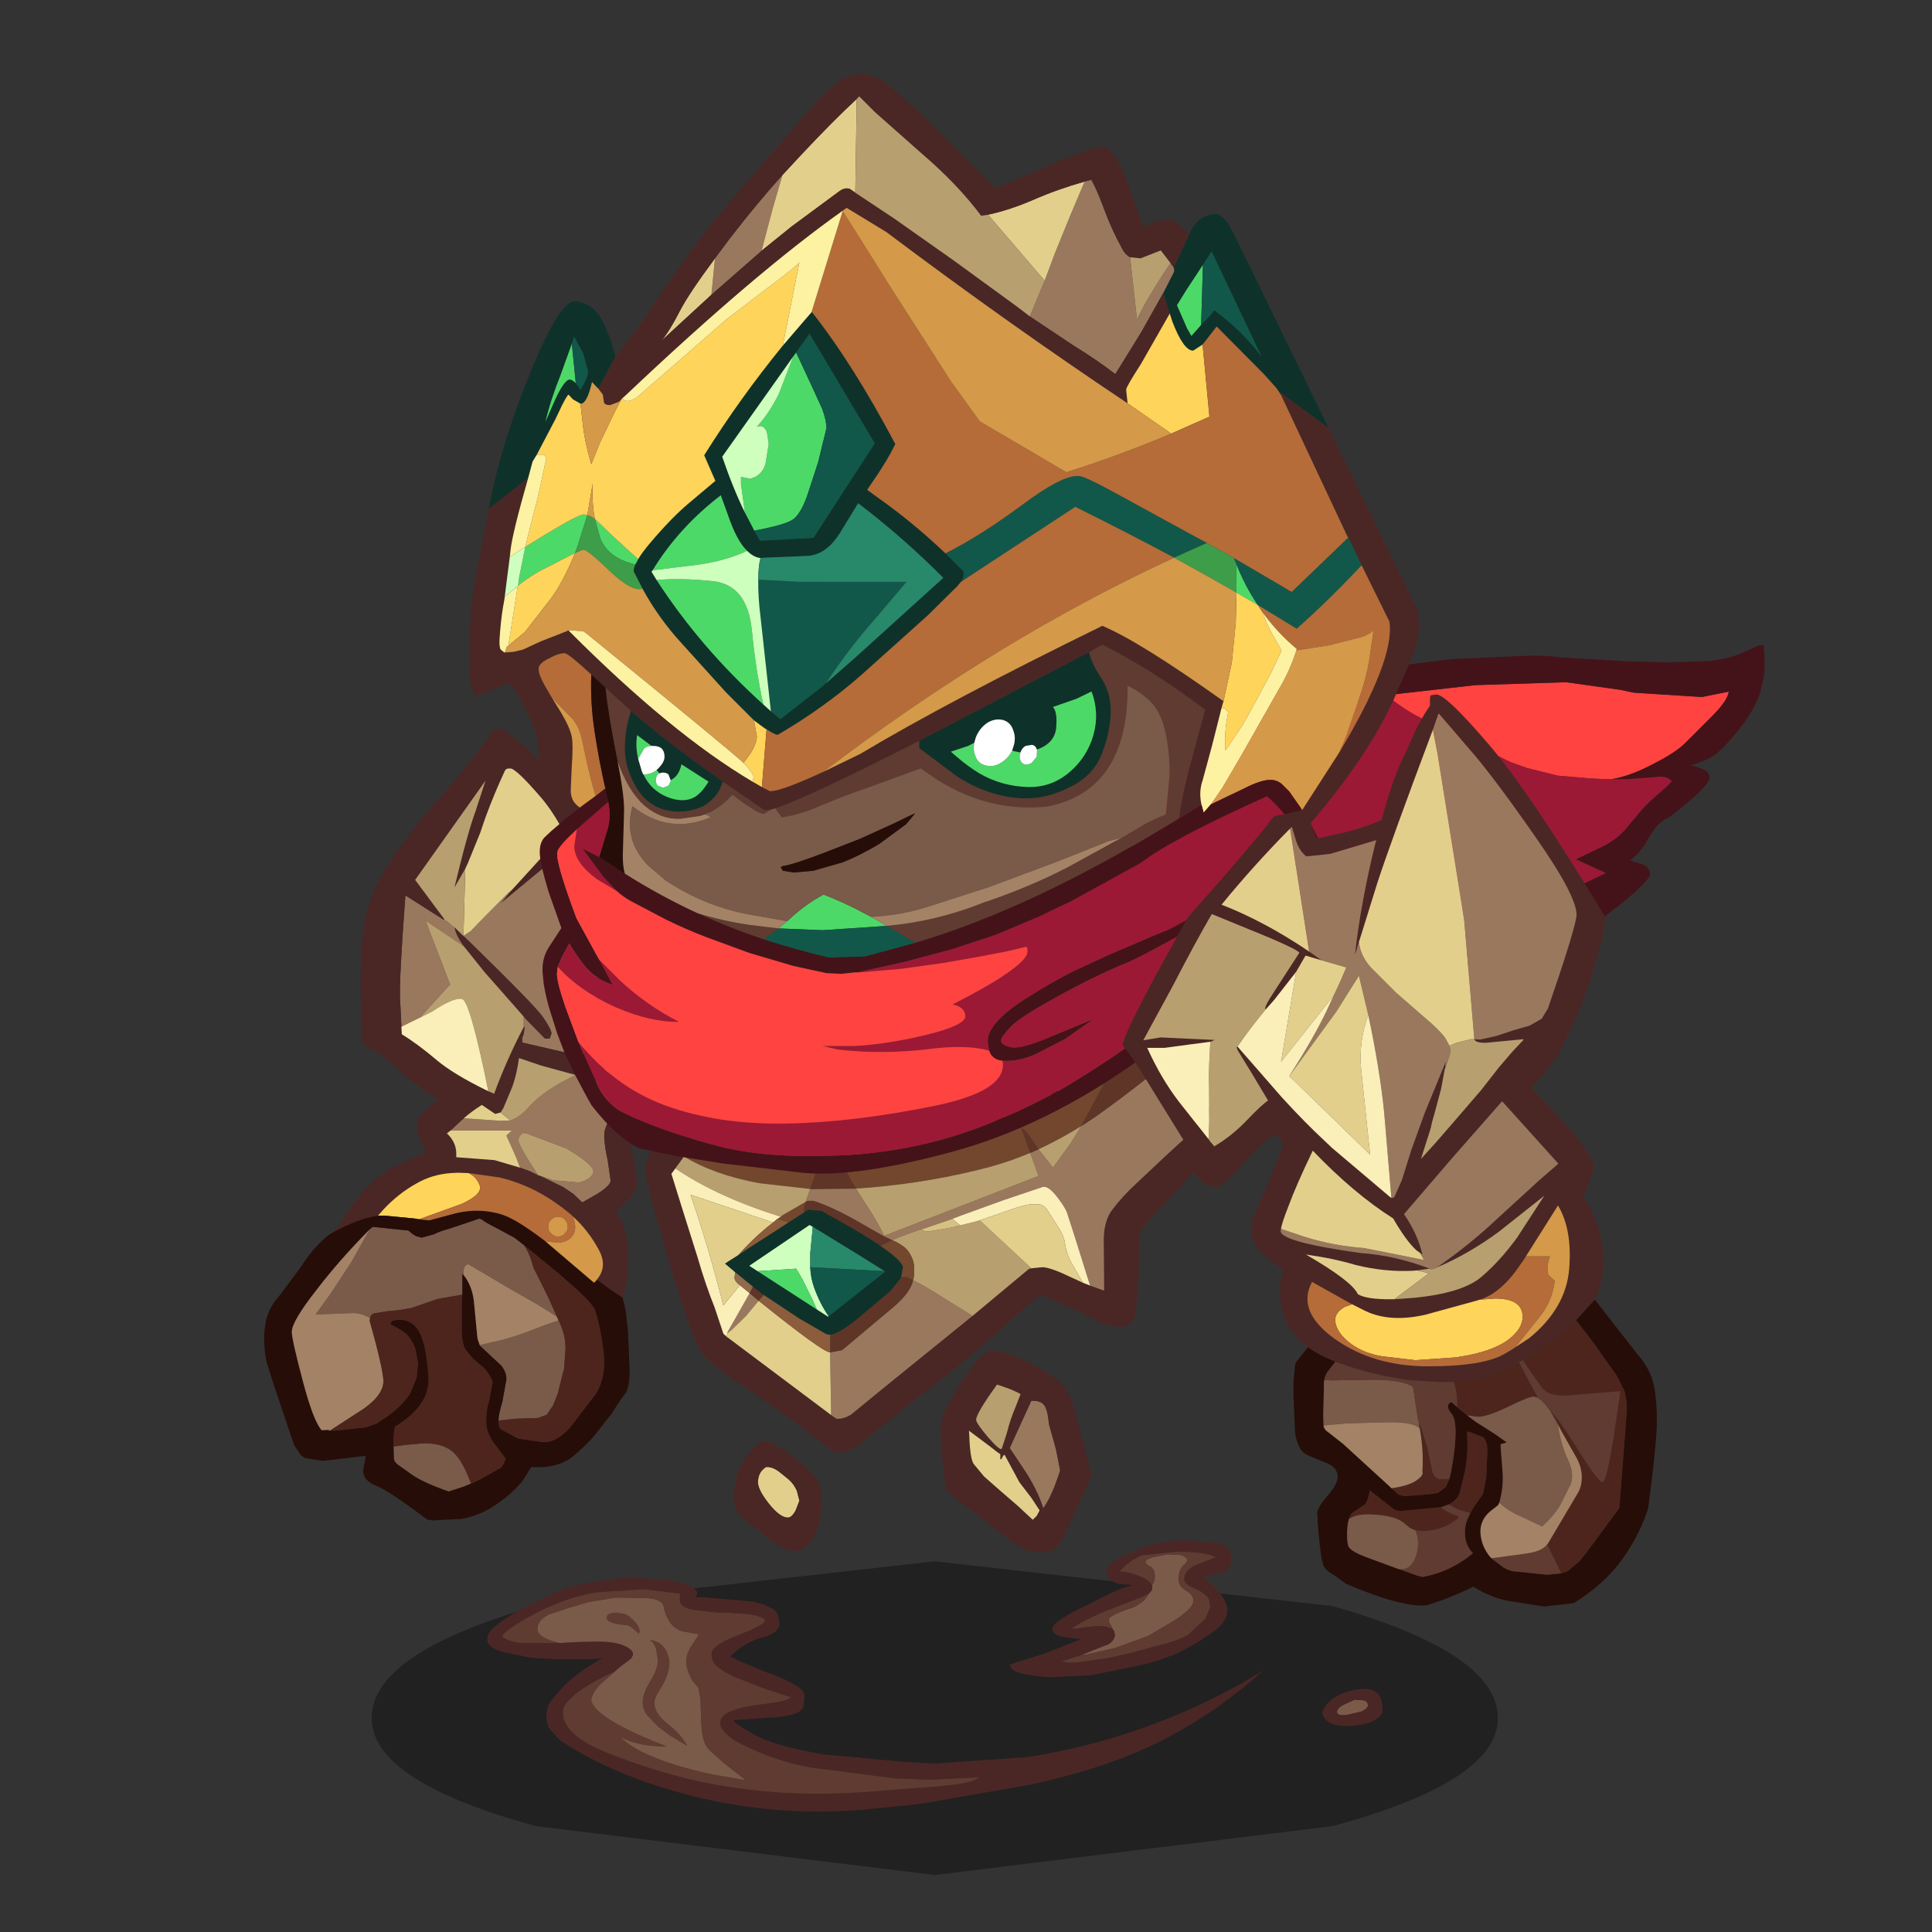 <svg xmlns:ffdec="https://www.free-decompiler.com/flash" xmlns:xlink="http://www.w3.org/1999/xlink" ffdec:objectType="frame" height="90" width="90" xmlns="http://www.w3.org/2000/svg"><rect width="100%" height="100%" fill="#333333" stroke="none"/><use ffdec:characterId="26" height="84.25" transform="translate(5.85 3.45)" width="78.8" xlink:href="#a"/><defs><g id="a" transform="translate(-5.85 -3.45)"><use ffdec:characterId="1" height="7.7" transform="matrix(1.007 0 0 1.898 17.313 72.731)" width="52.1" xlink:href="#b"/><use ffdec:characterId="6" height="41" transform="translate(34.183 61.087) scale(.336)" width="49.6" xlink:href="#c"/><use ffdec:characterId="11" height="37.6" transform="translate(21.995 71.75) scale(.336)" width="127.7" xlink:href="#d"/><use ffdec:characterId="13" height="109.8" transform="translate(12.3 33.95) scale(.336)" width="52.4" xlink:href="#e"/><use ffdec:characterId="15" height="75.05" transform="translate(30.05 42.45) scale(.336)" width="82.75" xlink:href="#f"/><use ffdec:characterId="17" height="45.55" transform="translate(49.3 30) scale(.336)" width="97.95" xlink:href="#g"/><use ffdec:characterId="23" height="152.45" transform="translate(21.85 3.45) scale(.336)" width="131.75" xlink:href="#h"/><use ffdec:characterId="25" height="126.5" transform="translate(52.3 32.35) scale(.336)" width="74.05" xlink:href="#i"/></g><g id="c" transform="translate(.05 5.4)"><use ffdec:characterId="3" height="15.2" transform="translate(-.05 12.6)" width="12.15" xlink:href="#j"/><use ffdec:characterId="5" height="28" transform="translate(28.6)" width="20.95" xlink:href="#k"/></g><g id="n" fill-rule="evenodd"><path d="M4.9 3.6q.7.1 1.4.65L7.6 5.3q.75.65 1.15 1.6l.35 1.35-.5 1.3q-.55 1.05-1.1 1.05-1.1 0-2.65-1.95-1.5-1.9-1.5-2.95 0-1.4 1.1-2.1h.45" fill="#e2cf8c"/><path d="M4.45 3.6q-1.1.7-1.1 2.1 0 1.05 1.5 2.95Q6.4 10.6 7.5 10.6q.55 0 1.1-1.05l.5-1.3-.35-1.35q-.4-.95-1.15-1.6L6.3 4.25q-.7-.55-1.4-.65l-.25-.15-.2.15M3.3.4Q3.65.05 4.4 0q.7-.1 3.7 2.1 2.95 2.15 3.65 3.65.7 1.45.2 4.75-.5 3.25-2.2 4.35-1.75 1.1-4.6-1.1L1 10.45Q-.25 9.3.1 6.4q.35-2.95 2.2-4.95L3.3.4" fill="#4a2725"/></g><g id="o" fill-rule="evenodd"><path d="M14.6 8q.3.65.45 2.25l.95 3.4.6 3q-1.15 3.65-2.35 5.25-.85-2.7-2.85-5.65l-1.8-2.7 3-6.55h.1q1.5-.05 1.9 1" fill="#9a785d"/><path d="m19.6 12 1.35 5.45-4.1 8.9Q15.9 27.9 14.7 28h-1.65l-1.2-.3-1.7-.95-6.9-5.35-1.5-1.2q-1-.75-1.05-1.05l-.5-4.6L0 10.9q0-2 2.8-6.35Q5.15.95 6.75 0l.65.05q2.25.25 5.15 1.8Q15.8 3.6 16.8 4.6q1 .95 1.75 3.45L19.6 12m-5-4q-.4-1.05-1.9-1h-.1l-3 6.55 1.8 2.7q2 2.95 2.85 5.65 1.2-1.6 2.35-5.25l-.6-3-.95-3.4Q14.9 8.65 14.6 8m-.85 14.2-1.15-1.75-1.65-2.15-2.05-3.8q-.2 0-.45.6H8.3v-.7q-.35-.2-1.6-1.2l-2.75-2.05.05.65q.1 3.15.6 3.95l1.45 1.75 2.45 2.15 2.2 1.9 1.4 1.3.7.65.55-.55.4-.75M11.1 6.1q0-.1-1.4-.7L8 4.8l-.15-.05q-2.9 4-2.9 4.9 0 .45 1.65 2.4 1.65 1.9 1.9 1.6l.7-2.15q.45-1.85 1.2-3.6l.7-1.8" fill="#4a2725"/><path d="m13.75 22.2-.4.75-.55.55-.7-.65-1.4-1.3-2.2-1.9-2.45-2.15-1.45-1.75q-.5-.8-.6-3.95l-.05-.65L6.7 13.2q1.25 1 1.6 1.2v.7h.15q.25-.6.45-.6l2.05 3.8 1.65 2.15 1.15 1.75" fill="#e2cf8c"/><path d="m11.1 6.1-.7 1.8q-.75 1.75-1.2 3.6l-.7 2.15q-.25.3-1.9-1.6-1.65-1.95-1.65-2.4 0-.9 2.9-4.9L8 4.8l1.7.6q1.4.6 1.4.7" fill="#b89f6f"/></g><g id="d" transform="translate(2.1)"><use ffdec:characterId="8" height="32.45" transform="translate(0 5.15)" width="107.5" xlink:href="#l"/><use ffdec:characterId="10" height="25.75" transform="translate(72.5)" width="51.6" xlink:href="#m"/></g><g id="p" fill-rule="evenodd"><path d="M93.85 22.45q-7.55 3.9-18.6 6.3l-14.95 2.6-1.65.2-6.45.65q-12 1-23.4-1.8-11.2-2.8-18.6-7.75l-.25-.2-1.35-1.5q-.4-.65-.4-1.85 0-.95.5-1.8l1.5-1.8q1.8-2.05 5.75-4.3l-1.4.15H9.6l-3.55-.2-3.9-.8Q-.4 9.6.05 8.15.45 6.65 5.5 4q5.05-2.65 8-3.2l5.6-.8 4.8.25q2.3.2 4 .85 1.85.85.85 1.65h1.15l6.95.6 1.55.45 1.25.6q.65.4.85 1.8.2 1.4-2.3 2.1-2.55.7-4.5 2.65l1.25.65 3.6 1.5q2.05.7 3.65 1.55 1.45.8 1.65 1.25l.15.4-.15 1.5q-.25 1.45-4.8 1.65l-4.9.35q-.3.15 2.5 1.8 2.75 1.7 10 2.95l10.85 1 3.25.2 1.55.05 12.7-.9q8.85-1.4 17.1-4.45 8.2-3.05 15.4-7.5-6.15 5.6-13.65 9.5M17.75 13l-.55.25q-3.15 1.45-4.95 2.9-1.95 1.6-1.75 2.6-.1 3 5.9 5.5l1.15.45q7.15 2.7 12.8 3.8 5.65 1.1 11.2 1.4 5.5.25 11.15-.15l6.8-.55 1.6-.1 1.75-.15q4.5-.4 5.35-1.2h-.9l-5.8.3-1.55-.05-3.5-.15-11.65-1.5q-5.65-1.05-10.6-3.8-1.9-1.35-1.9-2.3 0-1.05 1.3-1.6 1.3-.6 3.4-.9l3.2-.45q1.7-.3 1.85-.7l-3.4-1.1-4.35-1.7q-1.4-.65-2.25-1.3-1-.7-.95-1.9 0-1.2 3.85-2.65 3.8-1.5 3.55-2-.3-.55-2.3-.85l-2.6-.2h-1.55l-3.5-.4q-2-.45-1.85-1.5v-.75l-5-.6-6.2.4-1.05.15Q9.9 3.15 6 5.35 2.05 7.5 2.05 8.3l.95.45 1.15.3.45.05h5.5l1.6-.1 1.25-.05 2.25-.05q2.7 0 4.05.7 1.05.55.95 1.15l-.25.5-1.65 1.25-.55.5" fill="#4a2725"/><path d="M10.05 9.1H4.6l-.45-.05L3 8.75l-.95-.45q0-.8 3.95-2.95 3.9-2.2 8.45-3.15l1.05-.15 6.2-.4 5 .6V3q-.15 1.05 1.85 1.5l3.5.4h1.55l2.6.2q2 .3 2.3.85.25.5-3.55 2Q31.1 9.4 31.1 10.6q-.05 1.2.95 1.9.85.65 2.25 1.3l4.35 1.7 3.4 1.1q-.15.4-1.85.7l-3.2.45q-2.1.3-3.4.9-1.3.55-1.3 1.6 0 .95 1.9 2.3 4.95 2.75 10.6 3.8l11.65 1.5 3.5.15 1.55.05 5.8-.3h.9q-.85.8-5.35 1.2l-1.75.15-1.6.1-6.8.55q-5.65.4-11.15.15-5.55-.3-11.2-1.4-5.65-1.1-12.8-3.8l-1.15-.45q-6-2.5-5.9-5.5-.2-1 1.75-2.6 1.8-1.45 4.95-2.9l.55-.25-1.5 1.3q-1.7 1.45-1.85 2.7.4 2.55 10.5 6.45-3.5 0-5.75-1l-.7-.3q1.1 1.1 3.1 2.1 3.5 1.75 9.75 3.1l4.1.7.4.05-3.05-2.4-1.8-1.6q-.7-.7-.95-1.55-.3-1-.35-2.65l-.1-3.05-.3-1.6-.55-.6q-.4-.4-.85-1.6-.65-1.7.3-3.3l1.2-1.85-2.4-.45q-1.05-.35-1.7-1.35-.65-1.05-.8-2.05-.3-1.3-3.5-1.2l-3.2-.05-3.6.6-2.8.8-2.8.95q-1.6.75-1.6 2t3.1 1.95m13.35.8q-.3-.95-.9-1.2 2.35.2 2.75 3-.05 1.75-1.05 3.4-1.05 1.6-1.05 2.25 0 1.55 1.9 3 1.85 1.45 2.65 3l-2.4-1.45-1.65-1.25-1.45-1.5q-.65-.9-.65-1.8 0-1.25 1.05-2.95 1.05-1.65 1.05-2.95L23.4 9.9m-2.3-2.35-.1.25q-1.25-1.25-1.85-1.2-2.6-.2-2.6-1.05 0-.6 1.4-.65l1.15.2q.65.25 1.4 1.1.7.85.6 1.35" fill="#603b31"/><path d="m17.75 13 .55-.5 1.65-1.25.25-.5q.1-.6-.95-1.15-1.35-.7-4.05-.7l-2.25.05L11.7 9l-1.6.1h-.05q-3.1-.7-3.1-1.95t1.6-2l2.8-.95 2.8-.8 3.6-.6 3.2.05q3.2-.1 3.5 1.2.15 1 .8 2.05.65 1 1.7 1.35l2.4.45-1.2 1.85q-.95 1.6-.3 3.3.45 1.2.85 1.6l.55.6.3 1.6.1 3.05q.05 1.65.35 2.65.25.85.95 1.55l1.8 1.6 3.05 2.4-.4-.05-4.1-.7q-6.25-1.35-9.75-3.1-2-1-3.1-2.1l.7.3q2.25 1 5.75 1-10.1-3.9-10.5-6.45.15-1.25 1.85-2.7l1.5-1.3m3.35-5.45q.1-.5-.6-1.35-.75-.85-1.4-1.1l-1.15-.2q-1.4.05-1.4.65 0 .85 2.6 1.05.6-.05 1.85 1.2l.1-.25m2.3 2.35.25 1.55q0 1.3-1.05 2.95-1.05 1.7-1.05 2.95 0 .9.65 1.8l1.45 1.5 1.65 1.25 2.4 1.45q-.8-1.55-2.65-3-1.9-1.45-1.9-3 0-.65 1.05-2.25 1-1.65 1.05-3.4-.4-2.8-2.75-3 .6.25.9 1.2" fill="#7a5a49"/></g><g id="q" fill-rule="evenodd"><path d="M49.05 22.2q.5.15.55.65 0 .5-.9.9l-2.1.5q-1.3.1-1.3-.45 0-.6 1.25-1.15l1.2-.55 1.3.1M19.65 6.25q.4-.5.4-1.15 0-1.15-.65-1.45-.65-.35-.65-.65 0-.35 1.05-.65l2.05-.4 1.75.1q.75.2.9.55.15.4-.4.8-.6.4-.75 1.7-.15 1.2 1 1.85 1.1.6 1.05 1.5 0 .9-2.4 2.55l-3.9 2.3-4.55 1.65-4.15.95h-.55l2.25-.9 1.55-.6q.85-.6.85-1.3l-.1-.5-.15-.2-.3-.6q-.3-.4-.3-.8 0-.55 3.05-1.6.5-.05 1.85-1.05l.6-.85.05-.1.25-.25q.35-.4.2-.85v-.05" fill="#7a5a49"/><path d="m49.05 22.2-1.3-.1-1.2.55q-1.25.55-1.25 1.15 0 .55 1.3.45l2.1-.5q.9-.4.9-.9-.05-.5-.55-.65m-1-1.5q3.8-.65 3.55 3.15-.8 1.65-4.35 1.9-3.6.2-4-1.9 1-2.5 4.8-3.15M29.1.4q1.55.55 1.55 1.95 0 1.7-1 2.1l-3 .6q1.9 1.1 3.1 3.35 1.2 2.35-1.75 4.4-2.95 2.05-5.4 3.1-2.5 1-5.35 1.6l-5.95 1.2-5.8.3q-5.7-.4-5.5-1.7v-.1l4.65-1.45 5.2-2.05-1.1-.1L7 13.35Q5.85 13 5.85 12.3q0-.6 1.5-1.55 1.3-.85 2.7-1.45l3.25-1.65q2.05-1.05 3.65-1.4l-.1-.05L15 6.05q-1.3-.4-1.65-1.55-.4-1.15 3.35-2.8Q20.4 0 24.1 0l5 .4M9.85 15.9l-2.7.9q1 .35 3.2 0l3.4-.5 2.85-.65 4.1-1.1q2.45-.6 3.9-1.4l2.4-2.2h.05l.7-1.75-.2-1q-.2-.5-1.15-1.1l-1.55-.75q-.75-.45-.75-.95 0-1.2 1.6-1.95l1.65-.65 1.15-.45q-1.45-.75-5.55-.75l-4.6.5q-1.55.5-3.2 2.25h.2q.85-.05 2.4.55 1.6.6 1.9 1.35v.05q.15.45-.2.85l-.25.25-.1.05-.8.4-4.95 1.9q-3.4 1.45-4.85 2.5h.8l1.2-.2 1.75-.15q1.45 0 2 .5l.15.2.1.5q0 .7-.85 1.3l-1.55.6-2.25.9" fill="#4a2725"/><path d="M9.85 15.9h.55l4.15-.95 4.55-1.65L23 11q2.4-1.65 2.4-2.55.05-.9-1.05-1.5-1.15-.65-1-1.85.15-1.3.75-1.7.55-.4.4-.8-.15-.35-.9-.55l-1.75-.1-2.05.4q-1.05.3-1.05.65 0 .3.65.65.65.3.65 1.45 0 .65-.4 1.15-.3-.75-1.9-1.35-1.55-.6-2.4-.55h-.2q1.65-1.75 3.2-2.25l4.6-.5q4.1 0 5.55.75l-1.15.45-1.65.65q-1.6.75-1.6 1.95 0 .5.75.95l1.55.75q.95.6 1.15 1.1l.2 1-.7 1.75H27l-2.4 2.2q-1.45.8-3.9 1.4l-4.1 1.1-2.85.65-3.4.5q-2.2.35-3.2 0l2.7-.9m9.3-8.4-.6.85q-1.35 1-1.85 1.05-3.05 1.05-3.05 1.6 0 .4.3.8l.3.6q-.55-.5-2-.5l-1.75.15-1.2.2h-.8q1.45-1.05 4.85-2.5l4.95-1.9.8-.4.05.05" fill="#603b31"/></g><g id="r" fill-rule="evenodd"><path d="m42.45 16.1-1.6 1.45-8.05 6.65 1.6-1.9 1.6-1.75 5.6-6.15.85 1.7" fill="#492323"/><path d="m34.4 22.3-1.6 1.9 8.05-6.65 1.6-1.45 1.75 4.8.15.4 1.3 4.55q1.1 3.75.5 9.65-.6 5.55-1.9 9.95L35.8 43.5v-.7q.25-.3.3-1.4v-.1l-.1.05V39.9l.55.6 2.4 2.45h.65l.25-.7q0-.55-1.2-2.3-1.1-1.6-10.6-10.85l-.55-.5.15.1 1-.65 1.15-1.2 4.05-4.1.55-.45M43.2 48l3.5 1.05.55-2.3 1.55 2.8q.95 1.65.95 2.9 0 .6-.5 1L47.6 54.7l-.3.75q-.2.65-.1 1.6.05.95.45 2.8l.4 2.8q0 .65-1.8 1.8l-2.1 1.2-.1-.05-1.15-1.1-1.4-.95-3.3-1.6 1.95.65 3.5.3q1.7-.4 2-1.4.25-.95-3.7-3.3l-5.55-2.1-.55-.05-.4.4-.2.5q0 .8 2.75 4.95l-1.25-.6-1.25-.45-.6-1.55-1.3-2.9.75-.7h-8.5l1.45-1.35.4-.35 5.1.35 1.35-.05.15-.05q1.25-.45 2.6-2 1.95-2.15 6.3-4.25m-24.15-6.7-.2-4.05q-.1-2.8.75-14.15l5.35 3.4.25.15v-.1l1.25 1.05q.1.9 1.25 2.55l-5.3-3.55 3.4 8.85-4.1 4.5-.1.1-2.55 1.25" fill="#9a785d"/><path d="m9.05 70.1 1.25-1.05.2-.35q3.65-6.2 7.9-8.15 3.7-1.7 4-1.65v-.2l-.75-1.65q-.4-.95-.4-2.15 0-1.1.95-1.85l1.95-1.6q-2.55-1.55-5.2-3.9L16.3 45.2q-.2-.2-1.4-.7l-.8-.45-.4-.5-.1-.85q-.15-1.45-.2-6.85-.05-5.5.5-8.85.55-3.4 2.4-6.6 1.75-3.25 6.55-9.15Q27.45 6.3 32 0h.45q1.7 0 7.6 6.45 2.85 3.1 4.9 7.1 2.05 4.1 3.25 9.1l.3 4.6q.25 3.55-.05 9.85l-.7 6.8 2.4 3.6q2.25 3.65 2.25 5.05l-2.05 3.2.05.15.2.85.7 2.95.45 3.1q0 1.05-1.3 2.6l-1.8 1.7q.95.55 1.45 2.75.4 1.7.4 3.6l-.15 2.85-.6 2.6-1.8-1.2-1.8-1.35q1.5-1.75.3-4.05-1.5-2.8-3.7-4.75l-.2-.2q-2.25-1.9-4.7-3.2-2.5-1.3-5.2-1.95l-4.3-.6-1.5-.05-1 .05q-2.55.2-4.65 1.4-2.55 1.4-4.65 3.65l-.75.85-.2.05q-2.5.3-6.55 2.55m33.4-54-.85-1.7q-1.4-2.7-3.05-4.7-3.6-4.2-4.4-4.2-.55-.05-.75.3-2.15 4.65-3.4 8.55l-1.75 4.3-.35.75-1.5 2.6q1.8-7.55 2.95-10.65L30.7 7.2l-9.75 13.75L25 26.4l-.05.1-5.35-3.4q-.85 11.35-.75 14.15l.2 4.05v.15l.05.9q2.2 1.35 4.8 3.55 2.35 2 7.2 4.35l.8.35q1.75-4.75 4.1-9.25l.1.05q-.05 1.1-.3 1.4v.7l8.45 1.95q1.3-4.4 1.9-9.95.6-5.9-.5-9.65l-1.3-4.55-.15-.4-1.75-4.8M27.5 28.6l.55.5q9.5 9.25 10.6 10.85 1.2 1.75 1.2 2.3l-.25.7h-.65l-2.4-2.45-.55-.6-.35-.4-5.15-5.85-2.8-3.5q-1.15-1.65-1.25-2.55l.65.6.4.4m10.7 33.35 3.3 1.6 1.4.95 1.15 1.1.1.05 2.1-1.2q1.8-1.15 1.8-1.8l-.4-2.8q-.4-1.85-.45-2.8-.1-.95.1-1.6l.3-.75 1.65-1.25q.5-.4.5-1 0-1.25-.95-2.9l-1.55-2.8-.55 2.3L43.2 48l-4.75-1.3-3.1-1.05q-.35 2.5-1 4.15l-1.15 2.75-.4.65-.75.2-1.85-1.25q-1.5.95-2.5 1.85l-.4.35-1.45 1.35-.5.4q1.2 1.1 1.3 2.6v.7l5.3.4 3.55 1.05 1.25.45 1.25.6v.05h.05l.05.05.1-.05" fill="#4a2725"/><path d="M41.6 14.4 36 20.55l-1.6 1.75-.55.45-4.05 4.1-1.15 1.2-1 .65.25-9.3.35-.75 1.75-4.3q1.25-3.9 3.4-8.55.2-.35.75-.3.8 0 4.4 4.2 1.65 2 3.05 4.7m-7.45 39.9-1.35.05-5.1-.35q1-.9 2.5-1.85l1.85 1.25.75-.2 1.35 1.1m-8.3 1.4h8.5l-.75.7 1.3 2.9.6 1.55-3.55-1.05-5.3-.4v-.7q-.1-1.5-1.3-2.6l.5-.4" fill="#e2cf8c"/><path d="m27.65 28.7-.15-.1-.4-.4-.7-.7.05.1-1.25-1.05v.1l-.25-.15.05-.1-4.05-5.45L30.7 7.2l-1.35 4.15Q28.2 14.45 26.4 22l1.5-2.6-.25 9.3M36 39.9v1.45q-2.35 4.5-4.1 9.25l-.8-.35q-2.55-12.6-3.65-12.8-1.15-.25-4.15 1.75l-1.6.8v-.05l4.1-4.5-3.4-8.85 5.3 3.55 2.8 3.5 5.15 5.85.35.4m7.2 8.1q-4.35 2.1-6.3 4.25-1.35 1.55-2.6 2l-.15.05-1.35-1.1.4-.65 1.15-2.75q.65-1.65 1-4.15l3.1 1.05L43.2 48M38 61.9q-2.75-4.15-2.75-4.95l.2-.5.4-.4.55.05 5.55 2.1q3.95 2.35 3.7 3.3-.3 1-2 1.4l-3.5-.3-1.95-.65-.15-.05H38" fill="#b89f6f"/><path d="M31.1 50.25q-4.85-2.35-7.2-4.35-2.6-2.2-4.8-3.55l-.05-.9v-.15l2.55-1.25.1-.05 1.6-.8q3-2 4.15-1.75 1.1.2 3.65 12.8" fill="#faeeb9"/><path d="m15.8 67.5.75-.85q2.1-2.25 4.65-3.65 2.1-1.2 4.65-1.4l1-.05 1.5.05q1.1.5 1.55 1.7.45 1.2-2.45 2.55L21.5 68l-.6-.1-4.15-.4h-.95" fill="#fed45b"/><path d="m14.65 69.4.4-.35 4.35.45.6.05.6.5.5.3.75.2 1.65-.45q.9-.45 2.05-.75l2.7-.9 1.6-.55.25.1h.05q.45.4 2.15 1.25l2.4 1.3.2.15 1.1.85q.8 1.05 1.35 3.15l1.95 3.9 1.3 2.9-2.8-1.75-3.7-2.1-5.75-3.4q-.5 0-.65.7-.1.4-.05.75l-.15-.2v2.95l-3.45.6-3.6 1.25-1.75.3-1.6.15-1.85.3q-.45.15-.55.65-1-.6-2.2-.7l-5.35.2 2.05-2.85 2.9-4.4 2.55-4.55M32.5 95.9q0-.8.55-2.65l.55-3.05q0-1-.7-1.9L31.5 87l-1.55-1.45-.05-.1 1.7-.4q2.15-.4 5.2-1.55 2.75-1.1 4.05-1.45l.1.2q.85 1.85.85 3.6l-.2 2.85-.9 3.55-.65 1.6-.85 1.25-1.2.45-3.05.1-2.45.25m-14.55 3.6 1.95-.25 2.3-.2q2.8 0 4.2 1.4 1.2 1.2 2.3 4.2l-.95.4-2.15.7q-3.45-1.2-5.05-2.3l-1.9-1.35q-.55-.4-.65-.8l-.05-1.65v-.15" fill="#7a5a49"/><path d="M9.05 70.1q4.05-2.25 6.55-2.55l.2-.05h.95l4.15.4.6.1 1.4.15 3-.8q3.75-1.1 7.25.05 1.9.65 5.6 3.45l.25.2 6.75 5.75.4-.4v-.05l1.8 1.35 1.8 1.2v.1l.4 1.7.3 2.7.25 5.8q-.1 2.3-.6 2.95-.5.55-1.9 2.8l-.6.75-1.65 2.1q-1.05 1.35-3.15 3.1-2.15 1.7-5.75 1.45l-1.3 2.05q-1.4 1.65-3.5 3.1-2.2 1.55-4.9 2.05l-3.95.2-.75-.1-.55-.4q-4.85-3.65-6.55-4.3-1.9-.75-1.8-2.25l.3-1.5v-.4l-5.9.7-2.5-.4-.55-.4-.9-1.35-.05-.1L1.4 91.1l-1-3.15Q0 86.35 0 84.1l.2-1.75q.45-2.2 2.05-3.9l2.9-3.9q1.45-2.3 3.25-3.9l.25-.2.4-.35M36 71.55l-1.1-.85-.2-.15-2.4-1.3q-1.7-.85-2.15-1.25h-.05l-.25-.1-1.6.55-2.7.9q-1.15.3-2.05.75l-1.65.45-.75-.2-.5-.3-.6-.5-.6-.05-4.35-.45-.4.35q-4.2 4.25-7.3 8.3-3.5 4.45-3.5 5.9 0 1.1 1.6 7.1Q6.9 96.1 8 97.25l.9-.05.1.15.15-.05h.8l4.15-.45 1.55-.55 1.7-1.15q1.75-1.3 2.85-2.9l.95-2.25.2-2.05-.4-2.05q-.4-1.05-1-1.75t-2.4-1.55q-.1-.75 1.55-.65 1.65.1 2.55 1.9.85 1.75 1.15 5.9.3 4.05-4.65 7l-.1.5-.1 1.1v1.3l.05 1.65q.1.4.65.8l1.9 1.35q1.6 1.1 5.05 2.3l2.15-.7.95-.4 1.1-.5q.4-.25 1.7-.95l1.4-.8.35-.55.25-.65-1.35-1.8q-1.35-1.65-1.35-3.35 0-1.7.35-2.65l.55-2.8q-.4-1.15-1.25-2l-1.6-1.4-1-1.25q-.35-.8-.45-2.25v-3.95l.1-1.3V75.7h.15q1.2 1.5 1.45 3.7l.4 4.2.1.95.3.9.05.1L31.5 87l1.4 1.3q.7.9.7 1.9l-.55 3.05q-.55 1.85-.55 2.65v.05q0 .9.4 1.2l2.3 1.25 3.1.45q2 .35 4.1-1.95l3.6-4.7q1.5-2.4 1.05-6-.45-3.45-1.2-5.7l-.15-.25-.65-.85-1.5-1.5-2.5-2.2L36 71.55" fill="#260d08"/><path d="m28.35 61.6 4.3.6q2.7.65 5.2 1.95 2.45 1.3 4.7 3.2l.2.2.25.55.15.9q0 1-.65 1.6-.7.65-1.9.65l-1.6-.2-.25-.2q-3.7-2.8-5.6-3.45-3.5-1.15-7.25-.05l-3 .8-1.4-.15 5.95-2.15q2.9-1.35 2.45-2.55-.45-1.2-1.55-1.7m11.05 7.45q0 .55.4.9.4.45.95.45.6 0 .95-.45.4-.35.4-.9 0-.6-.4-1-.35-.4-.95-.4-.55 0-.95.4-.4.4-.4 1" fill="#b56c38"/><path d="M42.75 67.55q2.2 1.95 3.7 4.75 1.2 2.3-.3 4.05v.05l-.4.4L39 71.05l1.6.2q1.2 0 1.9-.65.65-.6.65-1.6l-.15-.9-.25-.55m-3.35 1.5q0-.6.4-1t.95-.4q.6 0 .95.4.4.4.4 1 0 .55-.4.9-.35.45-.95.45-.55 0-.95-.45-.4-.35-.4-.9" fill="#d49949"/><path d="m14.65 69.4-2.55 4.55-2.9 4.4-2.05 2.85 5.35-.2q1.2.1 2.2.7l-.05.4q1.75 6.2 1.9 8.2.1 1.95-2.7 3.95l-4.7 3.05-.25-.1-.9.05Q6.9 96.1 5.45 90.7q-1.6-6-1.6-7.1 0-1.45 3.5-5.9 3.1-4.05 7.3-8.3m13 6.3q-.05-.35.05-.75.15-.7.65-.7l5.75 3.4 3.7 2.1 2.8 1.75.25.55q-1.3.35-4.05 1.45-3.05 1.15-5.2 1.55l-1.7.4-.3-.9-.1-.95-.4-4.2q-.25-2.2-1.45-3.7" fill="#a48265"/><path d="M14.7 81.7q.1-.5.55-.65l1.85-.3 1.6-.15 1.75-.3 3.6-1.25 3.45-.6-.1 1.3v3.95q.1 1.45.45 2.25l1 1.25 1.6 1.4q.85.85 1.25 2l-.55 2.8q-.35.95-.35 2.65t1.35 3.35l1.35 1.8-.25.65-.35.55-1.4.8q-1.3.7-1.7.95l-1.1.5q-1.1-3-2.3-4.2-1.4-1.4-4.2-1.4l-2.3.2-1.95.25v-1.15l.1-1.1.1-.5q4.95-2.95 4.65-7-.3-4.15-1.15-5.9-.9-1.8-2.55-1.9-1.65-.1-1.55.65 1.8.85 2.4 1.55.6.7 1 1.75l.4 2.05-.2 2.05-.95 2.25q-1.1 1.6-2.85 2.9l-1.7 1.15-1.55.55-4.15.45h-.8l4.7-3.05q2.8-2 2.7-3.95-.15-2-1.9-8.2l.05-.4m25.9-.2-1.3-2.9-1.95-3.9q-.55-2.1-1.35-3.15l5.05 4.15 2.5 2.2 1.5 1.5.65.85.15.25q.75 2.25 1.2 5.7.45 3.6-1.05 6l-3.6 4.7q-2.1 2.3-4.1 1.95l-3.1-.45-2.3-1.25q-.4-.3-.4-1.2v-.05l2.45-.25 3.05-.1 1.2-.45.85-1.25.65-1.6.9-3.55.2-2.85q0-1.75-.85-3.6l-.1-.2-.25-.55" fill="#4d251d"/></g><g id="s" fill-rule="evenodd"><path d="m61.7 51.9 1.95.7-.05-6.2q-.15-3.35 1.2-5.05 1.3-1.75 3.35-3.65l4.15-3.9 1.8-1.65 1.55-1.35.35-.4 1.65-2.2q1.75-2.5-.35-6.7l-1.35-3.65-1.85-5.25-1.6-6.05-1.25-5.3q1.45-.6 3-1.25l1 5q1.5 6 6.05 14.8 4.45 8.6-4.95 16.2l-.3.2L74 38.45l-2.75 2.95q-1.4 1.35-2.1 2.35-.7.95-.65 2.4l-.05 3.45-.35 5.35q-.2 2.55-2.1 2.65-1.9.05-3.35-.8l-2.3-1.25q-.85-.4-2.45-1.05-1.35-.5-2.55-1.2l-.6-.1q-2.6 2.1-5.95 5.3l-6.35 5.35-4.75 3.65-3.35 2.7-2.95 2.35q-2.95 2.5-4.1 2.5l-1.15-.1-6.4-4.85-6.25-4.35q-3.4-2.3-4.9-3.65l-.35-.35Q6.75 60.3 3.3 48.5-.2 36.65 0 35.35.2 34 1.8 32l9.15-14 2.1.5 3.9.8q-6.75 7.85-9.2 11.35L5.4 34l-1.2 1.65-.55.75 1.4 4.5 2.25 7.15q1.05 3.65 2.35 6.9l1.2 3.6.35.35 14.6 10.95.7.5q1 .1 2.1-.6l2.8-2.3 4.55-3.7 9.45-7.65 7.8-6.5.35-.1 1.5-.15q1.1 0 3.8 1.3l1.85.85 1 .4" fill="#4a2725"/><path d="m75.95 17.85 1.35 3.65q2.1 4.2.35 6.7L76 30.4l-.35.4-1.55 1.35-1.8 1.65-4.15 3.9q-2.05 1.9-3.35 3.65-1.35 1.7-1.2 5.05l.05 6.2-1.95-.7-2.1-6.7-1-3.1q-.2-.85-1.4-2.4-1.2-1.6-2-1.5l-5.5 1.85-5.8 2.1-1.3.5-4.25 1.45h-.05q-2.5.8-4.05 1.5l-.75-.35-.35-.15V45l21.4-8.3-1.15-3.2 1.15-.5 2 2.55 2.5-3.45 1.4-2.3 1.9-1.25q6.65-4.7 13.6-10.7M45.4 56.1l-9.45 7.65-4.55 3.7-2.8 2.3q-1.1.7-2.1.6l-.7-.5-.15-8.7 1.65-.3 7.15-6q2.35-2 2.7-3.7 1.75.85 4.3 2.5l3.95 2.45M29.25 38.45l.9 1.45q2.05 3.05 3 5.1l-.05.05-.3-.15-3.15-1.8q-3.75-2.15-6.35-2.95h-.7l-.35.15.65-1.8 6.35-.05M15.75 54 14 56.1l-2 1.95-.4.3-.25.15 3.15-5.55L15.75 54" fill="#9a785d"/><path d="m72.5 6.55 1.6 6.05 1.85 5.25q-6.95 6-13.6 10.7l-1.9 1.25 2.7-5 4.75-9.85q2-4.45 4.6-8.4M54.55 33l-1.15.5-1.25-3.45q.65.25 1.8 2.05l.6.9m-21.4 12.1.35.15.75.35-1.6.8-.15-.1q-2.75-1.85-7.8-4.6l-.2-.15-1.9-.15-.6.4.05-.7.2-.8.35-.15h.7q2.6.8 6.35 2.95l3.15 1.8.3.15.05.05m-18.2 6.95 1.5 1.15-.7.8-1.25-1.05.45-.9m10.7 6.65q1.2-.1 3.9-2.3L34 52.65l1.4-1.75.1-.2h.8l.85.45q-.35 1.7-2.7 3.7l-7.15 6-1.65.3V58.7M22.9 38.5l1.35-4 1.15-3.6q1.95 4.4 3.85 7.55l-6.35.05" fill="#5f3527"/><path d="m5.4 34 2.35-3.35q2.45-3.5 9.2-11.35l1.35.1q7.2 0 26.4-7.5L71.25 1.25l1.25 5.3q-2.6 3.95-4.6 8.4l-4.75 9.85-2.7 5q-2.9 1.8-5.9 3.2l-.6-.9q-1.15-1.8-1.8-2.05l1.25 3.45q-2.85 1.2-5.8 2-7.8 2.05-16.3 2.8l-2.05.15q-1.9-3.15-3.85-7.55l-1.15 3.6-1.35 4-7.05-.8Q9.6 36.55 5.4 34m12.95 8.65.45-.3.25-.2 2.85-1.65.35-.2-.2.8-.05.7-2.1 1.35-1.55-.5" fill="#72472e"/><path d="m53.55 49.5-.35.1-7.8 6.5-3.95-2.45q-2.55-1.65-4.3-2.5l.05-.1q.3-1.75-.15-2.9-.5-1.15-1.2-1.65-.75-.55-1.6-.9 1.55-.7 4.05-1.5h.05q.3.3.9.3l3.25-.55 1.2-.3.2-.05 2-.5.3-.1.2-.05 7.15 6.65M4.2 35.65 5.4 34q4.2 2.55 10.45 3.7l7.05.8-.65 1.8-.35.2-2.85 1.65-.25.2q-8.9-2.8-14.6-6.7m56.25-5.85-1.4 2.3-2.5 3.45-2-2.55q3-1.4 5.9-3.2m-7.05 3.7 1.15 3.2-21.4 8.3q-.95-2.05-3-5.1l-.9-1.45 2.05-.15q8.5-.75 16.3-2.8 2.95-.8 5.8-2" fill="#b89f6f"/><path d="m61.7 51.9-1-.4-1.7-2.95q-.6-1.25-.75-2.35-.15-1.2-1-2.45L55.7 41.3l-.1-.1q-.6-.75-1.65-.55-.8-.2-4.05 1l-3.5 1.2-.2.05-.3.1-2 .5-.2.05-1.1-.9 1.3-.5 5.8-2.1 5.5-1.85q.8-.1 2 1.5 1.2 1.55 1.4 2.4l1 3.1 2.1 6.7m-50.5 7-.35-.35-1.2-3.6q-1.3-3.25-2.35-6.9L5.05 40.9l-1.4-4.5.55-.75q5.7 3.9 14.6 6.7l-.45.3-.6.5L6.3 39.3q2.55 7.4 4.55 15.35l2.3-2.8 1.35 1.1-3.15 5.55.25-.15-.4.55" fill="#faeeb9"/><path d="m60.7 51.5-1.85-.85q-2.7-1.3-3.8-1.3l-1.5.15-7.15-6.65 3.5-1.2q3.25-1.2 4.05-1 1.05-.2 1.65.55l.1.1 1.55 2.45q.85 1.25 1 2.45.15 1.1.75 2.35l1.7 2.95M25.8 69.85 11.2 58.9l.4-.55.4-.3 2-1.95 1.75-2.1q8.95 7.2 9.9 7.15l.15 8.7M12.9 47.7l-.95.6-.85.55 1.3 1.1.1.1-.1.75q0 .35.35.7l.2.2.2.15-2.3 2.8q-2-7.95-4.55-15.35l11.45 3.85-.95.75q-2.2 1.85-3.9 3.8" fill="#e2cf8c"/><path d="m38.35 44.1 4.25-1.45 1.1.9-1.2.3-3.25.55q-.6 0-.9-.3" fill="#d6c083"/><path d="m17.75 43.15.6-.5 1.55.5-4.1 2.65q-1.6 1-2.9 1.9 1.7-1.95 3.9-3.8l.95-.75" fill="#8b5c3b"/><path d="M19.9 43.15 22 41.8l.6-.4 1.9.15.2.15q5.05 2.75 7.8 4.6l.15.1q3.15 2.15 3.1 3.05l-.25 1.25-.1.2-1.4 1.75-4.45 3.75q-2.7 2.2-3.9 2.3h-.15l-.35-.05-3.8-2.2-4.9-3.25-1.5-1.15-2.45-2-.1-.1-1.3-1.1.85-.55.95-.6q1.3-.9 2.9-1.9l4.1-2.65m3.35.6-.45-.25-8.35 5.65 1.15.75 8.2 5.3 1.55 1 .1-.05 7.85-6.2-.1-.05-3.5-2.2-6.45-3.95" fill="#0e322a"/><path d="m23.25 43.75-.35 3.65v1.95q.05 1.45.55 2.85.8 2.2 2 3.95l-.1.05-1.55-1-.55-1.25-1.4-2.85-.9-1.55-5.35.35-1.15-.75 8.35-5.65.45.25" fill="#cfffbe"/><path d="M22.9 49.35V47.4l.35-3.65 6.45 3.95 3.5 2.2-10.3-.55" fill="#28896a"/><path d="m35.5 50.7.25-1.25q.05-.9-3.1-3.05l1.6-.8q.85.35 1.6.9.7.5 1.2 1.65.45 1.15.15 2.9l-.05.1-.85-.45h-.8" fill="#73482f"/><path d="M25.45 56.15q-1.2-1.75-2-3.95-.5-1.4-.55-2.85l10.3.55.1.05-7.85 6.2" fill="#11584a"/><path d="m15.6 49.9 5.35-.35.9 1.55 1.4 2.85.55 1.25-8.2-5.3" fill="#4dd968"/><path d="m16.45 53.2 4.9 3.25 3.8 2.2.35.05h.15v2.45q-.95.05-9.9-7.15l.7-.8" fill="#8c5d3c"/><path d="m12.5 50.05 2.45 2-.45.9-1.35-1.1-.2-.15-.2-.2q-.35-.35-.35-.7l.1-.75" fill="#916a4b"/></g><g id="t" fill-rule="evenodd"><path d="m45.6 7.2 1.2-.25L57.85 5.7l12.55-.4 7.5 1.05 1.9.4 9.45.6 3.7-.75q-.1 1.15-2.2 3.3l-3.7 3.7q-1.35 1.4-4.5 3-3.3 1.75-5.9 2.15H76l-2.1-.1-4.7-.4L65 17.2l-2.25-.8-4.25-2.05-4.05-1.85-4.3-2.3q-2.05-1-4.55-3" fill="#ff4340"/><path d="M23.8 12.6q6.15-3.35 9.4-6.05l.3-.2q5.45-2 10.9-3l10-1.25 8.75-.4q4.4-.2 6.4.15l9.3.55 5.5.15 6-.2q2.5-.3 4.3-1.05L97.1.2l.7-.05.15 2.25q.05 1.85-.6 4.15-.65 2.3-2.85 5.15-2.25 2.8-3.5 3.7-1.25.85-3.45 1.45.8.05 1.7.45 1 .4 1.05 1.2 0 .8-2.6 3.1-2.6 2.25-3.5 2.7-.9.45-1.65 1.5-.75 1.05-1.15 1.9l-1.1 1.4-1 .9h-.15l1.9.55q1 .45 1 1.5-1.3 2.3-9.15 7.75-7.95 5.4-18.5 5.7l-12.75-.6-2.8-.5q-10.4-1.85-20.95-5.95-12-4.65-16.85-8.7-4.35-3.7 9.25-10.5-8.4 7.4 8.9 12.65 18.55 5.6 27.75 5.3l9.4-.65 2-.35.25-.05q12.2-2.05 14.5-3.05l2.8-1.35-4.15-1.9 4.05-1.95q1.7-.9 2.95-2.35l2-2.4q.7-.9 3.5-3.3l.8-.8q-.65-.85-2.15-.6l-4.05.3h-2.2q2.6-.4 5.9-2.15 3.15-1.6 4.5-3l3.7-3.7q2.1-2.15 2.2-3.3l-3.7.75-9.45-.6-1.9-.4-7.5-1.05-12.55.4L46.8 6.95l-1.2.25q-5.85 1.2-21.8 5.4" fill="#441319"/><path d="M10.3 19.25q.75-.4 1.55-.75l1.55-.75 10.4-5.15q15.95-4.2 21.8-5.4 2.5 2 4.55 3l4.3 2.3 4.05 1.85 4.25 2.05 2.25.8 4.2 1.05 4.7.4 2.1.1h2.85l4.05-.3q1.5-.25 2.15.6l-.8.8q-2.8 2.4-3.5 3.3l-2 2.4Q77.5 27 75.8 27.9l-4.05 1.95 4.15 1.9-2.8 1.35q-2.3 1-14.5 3.05l-.25.05-2 .35-9.4.65q-9.2.3-27.75-5.3-17.3-5.25-8.9-12.65" fill="#9b1935"/></g><g id="u" fill-rule="evenodd"><path d="M99.85 22.2q.65-1.45 1.65-2.15.95-.65 2-.65 1.25 0 2.8 3.3l12.85 26.35-6.9-5.05-.35-.5-1.7-1.9-6.55-6.6-1.55 2-.4.5-1.3.85q-1.35 0-2.9-4.05l-.35-1.1-.1-.3-.8-2.55.1-.2 1.4-2.75.15-.35-.2-.25 2.15-4.6M2.7 60.3l.35-1.6q1.6-7.95 5.6-17.7 4-9.8 6.2-9.5 2.15.3 3.3 2.15 1.15 1.8 2.15 5.5v.05l-.05.05-1 1.9-1.35 2.45-.1-.1-.75-.8q-.7 3-1.55 3h-.05l-1.05-.6-.6-.65q-.15 0-.9 1.45l-.9 1.9-2.65 5.05Q9 53 8.9 53.4l-.1.35L8.2 56l-5.5 4.3m99.05-33.85-2.4 3.65-1.2 1.95 1.4 3.2.6 1.05 1.2-1.35.15-.2 1.25-1.25.55-.75q3.5 2.5 6.3 6.05v.05l.25.3-.15-.35-6.75-14.2-1.2 1.85m-54.25 6.5q5.7 7.2 11.6 18.35-1.25 2.55-3.4 5.6l-.5.75 1.45 1.05q4.95 3.5 9.4 7.75l2.35 2.35q.45.35-.1 1.45l-.15.2-.45.55-4.1 4.05-9.25 8.3q-5.2 4.55-11.45 8.2-.2.25-1.65-.7l-.2-.1-.55-.4-1-.75-.15-.15-3.75-3.75-6.15-6.8q-3.2-3.5-5.4-7.55l-.2-.4-.95-1.85q-.2-.35.15-1.1l.4-.75q.6-1 1.75-2.35 2.8-3.3 5.15-5.3l3.8-3.2-1.55-3.55q4.95-7.9 10.9-15.2l3.65-4.25.35-.4v-.05M70.05 92.7l-.85.45-2.4.8.7.6q1.6 1.4 3.25 2.4 3.1 1.8 6.8 1.9 2.95.05 5.25-1.7 2.85-2.2 3.8-5.65.8-3-.3-5.9l-2.05 1-3.3 1.15q.65.65.45 2.95-.25 2.1-2.65 2.95l-.05-.05q-.15-.5-.65-.6l-.9.15q-.5.3-.7.9l-.8-.15-.35-.1.1-.35q.5-1.3.05-2.45-.35-1.15-1.45-1.45-1.1-.25-2.15.4-1.1.75-1.6 2.05l-.2.7m15.9-12.55q.5 1.85 1.75 3.65 1.45 2.25 1.25 5.15-.2 2.9-1.3 5.5-1.1 2.7-4 4.25-2.95 1.55-5.7 1.7-2.75.15-5.7-.8-3-1-5.25-2.7l-4.6-3.45v-1l23.55-12.3M45.35 38.6l-.4.55-9.85 13.9q1.5 4.4 3.15 7.75l.55 1.05.75 1.45.8 1.4 7.4-.4 8.5-13.1L47.2 36l-1.85 2.6M14.8 42.85l.4.5.25.45q1.05-1.8 1.05-2.55l-.7-2.6-1.25-2.25-.15.6-.15.4-1.55 4.3q-1.45 3.65-2.1 6.5l1.35-3.1q1.3-2.75 2-2.75.35 0 .85.5M38.55 66.1q-1.45-1.4-2.65-4.95l-1-2.75q-5.85 4.5-9.45 10.4l-.15.2.7 1.15q6.1 9.4 14.8 17.25l1.05.95 1.3 1.1 5.7-4.45.65-.55 4.1-3.6 12.15-11q-5.45-5.5-11.8-10.35l-2.3 3.75Q49.7 66.6 47 66.8l-5.95.25-.65.05q-.95-.1-1.85-1m-16.1 22.2q4.75 4.15 12.75 9.8l-.3.75q-.65 1.6-2.5 2.7-2.7 1.15-5.3.45-2.6-.7-4.1-3.4-1.5-2.75-1.4-5.45.05-2.45.85-4.85m1 6.65.5 1.7.2.45.05.05q1.05 2.15 3.2 3.05 2.35.95 3.95 0 .95-.6 1.85-2.1l-3.75-2.4q-.35 1.65-1.5 2.2l-.3-.8q-.3-.25-.75-.25h-.15l-.35.1-.25-.3-.15-.15.35-.35q.75-.8.75-1.5 0-1.5-1.55-1.5h-.25l-2-1.5q-.25 1.6.15 3.3" fill="#0e322a"/><path d="m97.75 27.4-1.4 2.75-.1.2-3 5.35-3.65 5.9q-2.45-1.9-6-4.1l-5.85-3.9 1.65-4 .3-.7.1-.25 1.4-3.75 2.2-5.4 1.95-4.6.9-.25q.65 1 1.75 3.95 1.05 2.9 2.6 5.7.4.75 1.05 1.1l.95 8.6 1.05-2.05q1.7-2.95 3.6-5.75l.45.6.05.6M43.45 14l-1.35 4.65-1.55 5.85-.15.15-6.8 5.95.5-5.05L36 23q3.85-5 7.45-9" fill="#9a785d"/><path d="m85.35 14.9-1.95 4.6-2.2 5.4-1.4 3.75-7.85-9.15q3-.65 6.25-2.05 3.3-1.45 7.15-2.55m-31.8 1.55-.35-.25-.45-.3-.35-.05q-.5 0-1 .35l-6.7 4.95-4.15 3.35 1.55-5.85L43.45 14l2.6-2.8q4.5-4.8 7.7-7.75l-.2 13M33.6 30.6l-6.9 6.35q1.15-1.4 2.55-4.15 1.25-2.4 4.85-7.25l-.5 5.05" fill="#e2cf8c"/><path d="m119.15 49.05 12.5 25.55v.9q.6 2.6-2.6 9.2-3.4 8.7-12.4 19.2l-.55-.9-.6-.95 5.15-8q7.75-12.9 6.95-18.15l-3.85-7.8-1.85-3.85-.1-.1-9.2-19.6-.35-.55 6.9 5.05M13.1 103.45q-2.55-2.1-2.75-3.8l-.5-3.4q-.25-1.7-.2-2.6l-.3-2.05q-.35-1.2-1.5-3.5-2-3.9-2.7-3.6l-2.5 1.1q-1.8.85-2 .3L.2 84.6q-.25-.75-.15-5.35.05-4.6.7-8.6l1.9-10 .05-.35L8.2 56q-2.15 7.5-2.45 10l-.1.95-.45 3.5-.25 2-.05.4-.2 1.1q-.3 1.85-.45 4.1-.1 1.15.1 1.7l.55.45h.05l1.25-.1 1.25-.3 2.5-1.15 3.45-1.35h.05l.35-.15q14.25 14.3 25.5 20.95l1.3.75 1.05.55q1.25.2 7.45-2.65l5.15-2.5q12.2-7.3 33.55-17.75 5.15 2.15 16.8 10.45l-.15.5-.15.55-1.3 5.15-1.3 4.8q-.55 1.55-.15 3.35l-3.1 1.9q.15-2 1.3-6.6l2.3-8.45Q95.3 82.95 88 79.2l-.15-.1-1.9 1.05-23.55 12.3q-15.6 7.95-19.95 9.35l-.5.15-1 .1-5.75-3.95q-8-5.65-12.75-9.8l-.15-.15-2.05-1.85-1.35-1.25-1.95-1.8q-3.2-2.95-3.7-2.95-.75-.05-2.25.75-1.4.7-1.35 1.45 0 .75.8 2.2l1.05 1.8 1.15 1.85q1.35 2.25 1.6 3.55.2 1.3 0 3.9l-.15 3.4q-.05 1.7 1.3 2.5l-2.3 1.75m7.2-64.25.4-.45 3.6-4.8q3.05-4.8 6.45-9.4 3.45-4.65 7.3-9.05L46.3 6Q50.65.85 52.95.2q2.3-.7 4.8 1 2.45 1.7 15.2 14.65l.05.05 7.85-3.45q5.5-2.35 7.05-2.35 1.55 0 3.55 5.35l1.5 4.2Q93.5 21.5 94 21.1q.5-.45 1.7-.8l1.8-.05.9.6 1.45 1.35-2.15 4.6-.45-.6-1.35-1.75-2.8 1.1-1.45-.15q-.65-.35-1.05-1.1-1.55-2.8-2.6-5.7-1.1-2.95-1.75-3.95l-.9.25Q81.5 16 78.2 17.45q-3.25 1.4-6.25 2.05l-.95.15q-3.3-4.4-8.15-8.55L56.3 5.3l-2.2-2.2-.35.35q-3.2 2.95-7.7 7.75l-2.6 2.8q-3.6 4-7.45 9l-1.9 2.55q-3.6 4.85-4.85 7.25-1.4 2.75-2.55 4.15l6.9-6.35 6.8-5.95.15-.15 4.15-3.35 6.7-4.95q.5-.35 1-.35l.35.05.45.3.35.25L58.9 20l8.3 5.85 8.85 6.45 1.7 1.3 5.85 3.9q3.55 2.2 6 4.1l3.65-5.9 3-5.35.8 2.55.1.3-4 7q-2 3.1-2.05 3.55l.2 1.9Q74.75 34.6 57.85 21.9l-5.5-3.35-.55.4q-12.15 8.6-30.2 25.7l-.45.4-.2.2-.2.2-1.2.45q-.75 0-.85-.4l-.15-1.05-.6-.8-.05-.05 1.35-2.45 1-1.9.05-.05" fill="#4a2725"/><path d="m79.8 28.65-.1.25-.3.7-1.65 4-1.7-1.3-8.85-6.45L58.9 20l-5.35-3.55.2-13 .35-.35 2.2 2.2 6.55 5.8q4.85 4.15 8.15 8.55l.95-.15 7.85 9.15m17.45-2.45q-1.9 2.8-3.6 5.75L92.6 34l-.95-8.6 1.45.15 2.8-1.1 1.35 1.75" fill="#b89f6f"/><path d="m101.5 34.75-.15.2-1.2 1.35-.6-1.05-1.4-3.2 1.2-1.95 2.4-3.65-.25 8.3m4.9 37.15v-.65l-.05-3.4q1.2 3.1 3 5.75l-2.95-1.7M78.75 93.65q2.4-.85 2.65-2.95.2-2.3-.45-2.95l3.3-1.15 2.05-1q1.1 2.9.3 5.9-.95 3.45-3.8 5.65-2.3 1.75-5.25 1.7-3.7-.1-6.8-1.9-1.65-1-3.25-2.4l-.7-.6 2.4-.8.85-.45q-.2.9.1 1.7.35 1.2 1.5 1.45 1.05.3 2.15-.4.95-.6 1.5-1.65l.35.1.8.15q-.2.55-.05 1 .2.55.65.65.45.1.95-.2l.7-.85.05-1m-55.3-26.4-.4.75q-3.85-.9-4.9-3.75l-.7-2.55.3.25 1.95 1.9L22.05 66l1.4 1.25m21.9-28.65 2.25 4.85 1.35 2.95q.6 1.6.6 2.7l-1.15 4.7-1.45 4.45q-.85 2.5-1.9 3.4-.95.8-5.5 1.65l-.75-1.45-.55-1.05-.55-3.95v-1l1.3.25q1.6-.4 2.1-2.05l.45-2.8-.25-1.6q-.35-.85-.95-.85l-.45.1q1.75-1.9 3.05-4.55l2-5.2.4-.55M14.8 42.85q-.5-.5-.85-.5-.7 0-2 2.75l-1.35 3.1q.65-2.85 2.1-6.5l1.55-4.3.55 5.45m-7 22.7 2.75-1.7q4.65-2.8 5.35-2.8l.5.1-1.35 4.3-.35.95-1.3.65-2.8 1.45q-1.15.5-3.2 1.95l-.6.5.15-1.2.85-4.2m17.65 3.25q3.6-5.9 9.45-10.4l1 2.75q1.2 3.55 2.65 4.95-2.9 1.35-6.65 1.9l-6.45.8M40.8 87.4Q32.1 79.55 26 70.15q3.4-.3 7.7.15 4.85.45 5.5 6.75.55 5.65 1.6 10.35m-15.5 5.75q-.75.05-1.05.4l-.8 1.4q-.4-1.7-.15-3.3l2 1.5m-1.1 3.95q1 0 1.8-.6l.15.15.25.3-.25.15q-.25.35-.25.8 0 .45.25.75l.75.3.75-.3.3-.6v-.15q1.15-.55 1.5-2.2l3.75 2.4q-.9 1.5-1.85 2.1-1.6.95-3.95 0-2.15-.9-3.2-3.05v-.05m19.9 20.35.4-.35q2.15-2 4.65-3.35 2.95 1.15 5.55 2.55l1.05.55 2.15 1.25-8.85.6-6.15-.25 1.2-1" fill="#4dd968"/><path d="m97.15 33.2.35 1.1q1.55 4.05 2.9 4.05l1.3-.85.95 10-5.3 2.35-6.05-4.2-.2-1.9q.05-.45 2.05-3.55l4-7m9.25 38.7 2.95 1.7.65 1q.85 2.35 2.15 4.4l.5.95-1.5 3.15-1.95 3.65-1.85 3.35-2.1 3.15-.4.5q-.15-2.8.4-5.25l-.5-.6-.45.1.15-.55.15-.5 1.15-5.35.55-5.55.1-4.15M41.25 90.85l-.65 8-1.3-.75.15-.6q0-.5-1.2-1.8l-.2-.2 1.1-1.5q.75-1.35.75-2.2l-.4-2.2 1 .75.55.4.2.1m-20-45.9q.6.85 2.1-.2l5.4-4.7 7-6.1 5.25-4q4.25-3.15 4.8-3.85l-2.3 11.55q-5.95 7.3-10.9 15.2l1.55 3.55-3.8 3.2q-2.35 2-5.15 5.3-1.15 1.35-1.75 2.35L22.05 66l-2.35-2.15-1.95-1.9-.3-.25q-.45-2.25-.3-4.95l-.75 4.4-.5-.1q-.7 0-5.35 2.8l-2.75 1.7.4-1.65 1.4-5.5.95-4.4.1-.25q.25-1-.75-1l-.55.1L12 47.8l.9-1.9q.75-1.45.9-1.45l.6.65 1.05.6.35 3.1q.3 2.4 1 4.75l.15.55 1.2-3 2.05-4.25.8-1.55.15-.25.1-.1m-14.45 26 .6-.5Q9.45 69 10.6 68.5l2.8-1.45 1.3-.65q-1.65 4-3.3 6.25l-3.65 4.7-2.3 1.9L6.75 71l.05-.05" fill="#fed45b"/><path d="m101.75 26.45 1.2-1.85 6.75 14.2.15.35-.25-.3v-.05q-2.8-3.55-6.3-6.05l-.55.75-1.25 1.25.25-8.3m-35.7 40q4.7-2.35 10.4-6.55 6-4.5 8.2-4.15.75 0 6 2.9l10.15 5.55 1.5.8-4.55 2.05q-5.95-3.2-13.7-7.05l-15.7 10.3-.05-.05q.55-1.1.1-1.45l-2.35-2.35m40 .65 4.35 2.55 3.65 2.15 7.85-7.55 1.85 3.85q-4.65 4.95-9 8.8l-5.4-3.3q-1.8-2.65-3-5.75l-.15-.3-.15-.45m-48.15 51 1.65.95 2.35 1.4-7 1.9-5 .15q-4.65-1.1-9.1-2.55l2.1-1.5 6.15.25 8.85-.6M39.55 63.3q4.55-.85 5.5-1.65 1.05-.9 1.9-3.4l1.45-4.45 1.15-4.7q0-1.1-.6-2.7l-1.35-2.95-2.25-4.85L47.2 36l9.05 15.2-8.5 13.1-7.4.4-.8-1.4m-25.3-25.9.15-.4.15-.6 1.25 2.25.7 2.6q0 .75-1.05 2.55l-.25-.45-.4-.5-.55-5.45M49.5 84.45l-.65.55-5.7 4.45-1.3-1.1-1.4-12.75q-.4-3.15-.35-5.5l5.7.3h14.85l-4.45 5.25q-3.6 4.05-6.7 8.8" fill="#11584a"/><path d="m101.7 37.5.4-.5 1.55-2 6.55 6.6 1.7 1.9.35.5.35.55 9.2 19.6.1.1-7.85 7.55-3.65-2.15-4.35-2.55-3.75-2.1-1.5-.8-10.15-5.55q-5.25-2.9-6-2.9-2.2-.35-8.2 4.15-5.7 4.2-10.4 6.55-4.45-4.25-9.4-7.75l-1.45-1.05.5-.75q2.15-3.05 3.4-5.6-5.9-11.15-11.6-18.35L51.8 19l1.4 2.2 5.55 8.85L66.8 42.6l4 5.55 12 7.05q7.05-2.2 14.55-5.35l5.3-2.35-.95-10m7.65 36.1 5.4 3.3q4.35-3.85 9-8.8l3.85 7.8q.8 5.25-6.95 18.15l.95-2.2 1.85-5.4q.95-2.7 1.35-5.15l.6-4.15q-.85.7-1.85.95l-4.35 1.1-4.5.7.05-.2q-2.7-2.25-4.75-5.1l-.65-1m-41-3.3L84.05 60q7.75 3.85 13.7 7.05-24.35 11.2-48.65 29.7-6.2 2.85-7.45 2.65l-1.05-.55.65-8q1.45.95 1.65.7 6.25-3.65 11.45-8.2l9.25-8.3L67.7 71l.45-.55.2-.15M11.5 86.5l-1.05-1.8q-.8-1.45-.8-2.2-.05-.75 1.35-1.45 1.5-.8 2.25-.75.5 0 3.7 2.95-.15 3.85.45 7.85.6 4 1.5 7.95l-1.35 1.05-.7-2.5-.55-2.35-.7-3.25q-.35-1.5-1.25-2.6l-2.85-2.9" fill="#b56c38"/><path d="m102.3 65 3.75 2.1.15.45.15.3.05 3.4v.65l-3.95-2.25-4.7-2.6L102.3 65m-79.25 3q-.35.75-.15 1.1l.95 1.85.2.4q-1.5.45-4.6-2.5-3.1-3-3.65-2.9l-1.1.45.35-.95 1.35-4.3q.5.1 1.05.55l.7 2.55q1.05 2.85 4.9 3.75" fill="#3e9d49"/><path d="M97.35 49.85Q89.85 53 82.8 55.2l-12-7.05-4-5.55-8.05-12.55-5.55-8.85-1.4-2.2v-.05l.55-.4 5.5 3.35q16.9 12.7 33.45 23.75l6.05 4.2m9.05 22.05-.1 4.15-.55 5.55-1.15 5.35q-11.65-8.3-16.8-10.45-21.35 10.45-33.55 17.75l-5.15 2.5q24.3-18.5 48.65-29.7l4.7 2.6 3.95 2.25m-3.55 29.35L104.4 99l2.55-4.35 2.9-5.1 2.5-4.4q1.45-2.45 2.35-5.25l4.5-.7 4.35-1.1q1-.25 1.85-.95l-.6 4.15q-.4 2.45-1.35 5.15l-1.85 5.4-.95 2.2-5.15 8-.25-.4-1.55-2.2-1.05-1.05q-.7-.55-1.55-.55-1.3 0-3.65 1.2l-4.6 2.2m-78.8-29.9q2.2 4.05 5.4 7.55l6.15 6.8 3.75 3.75.15.15.4 2.2q0 .85-.75 2.2l-1.1 1.5q-2.25-2.05-21.85-18l-.3-.2-.05-.05-2.05-.15-.35.2h-.05l-3.45 1.35-2.5 1.15-1.25.3-1.25.1.3-.85.2-.1 2.3-1.9 3.65-4.7q1.65-2.25 3.3-6.25l1.1-.45q.55-.1 3.65 2.9 3.1 2.95 4.6 2.5M17.9 43.6l.05.05.6.8.15 1.05q.1.4.85.4l1.2-.45.2-.2.05.05-.8 1.55-2.05 4.25-1.2 3-.15-.55q-.7-2.35-1-4.75l-.35-3.1h.05q.85 0 1.55-3l.75.8.1.1m-2.5 58.1q-1.35-.8-1.3-2.5l.15-3.4q.2-2.6 0-3.9-.25-1.3-1.6-3.55L11.5 86.5l2.85 2.9q.9 1.1 1.25 2.6l.7 3.25.55 2.35.7 2.5-1.85 1.35-.3.25" fill="#d49949"/><path d="m85.95 80.15 1.9-1.05.15.1q7.3 3.75 14.05 8.95l-2.3 8.45q-1.15 4.6-1.3 6.6l-.25.15q-19.95 12.25-36.3 17.1l-2.35-1.4-1.65-.95 2.2-.25q5.85-.8 11.4-3.05l.2-.05q6-2.05 11.25-4.75l7.4-4.05.2-.1 2.1-1.25q1.85-1.15 3.95-1.95l.45-4.65q.25-2.4-.3-5.75-.55-3.4-2.05-5-1.35-1.5-3.4-2.45.1 14.55-11.15 16.75-9.35.95-17.5-5.3l-2.75 1-3.7 1.35-4.45 1.6-3.55 1.45q-2.45 1.05-4.85 1.4l-.9-1.25q4.35-1.4 19.95-9.35v1L67 96.9q2.25 1.7 5.25 2.7 2.95.95 5.7.8 2.75-.15 5.7-1.7 2.9-1.55 4-4.25 1.1-2.6 1.3-5.5.2-2.9-1.25-5.15-1.25-1.8-1.75-3.65m-67.05 4.9 1.35 1.25 2.05 1.85.15.15q-.8 2.4-.85 4.85-.1 2.7 1.4 5.45 1.5 2.7 4.1 3.4 2.6.7 5.3-.45 1.85-1.1 2.5-2.7l.3-.75 5.75 3.95 1-.1-1.05.6q-.55 0-1.55-.65l-1.25-.8-1.6-1.2q-1.2 1.4-2.9 2.35l-.95.4-.55.2-2.85.4q-2.65.1-4.9-1.8-2.25-1.95-3.75-6.15l-.3-1.5q-1.05-5.4-1.4-8.75m24 33.4-2.1 1.5q-4.65-1.55-9.1-3.6 3.4 1.05 7.1 1.6l4.1.5" fill="#603b31"/><path d="m42.45 101.8.9 1.25q2.4-.35 4.85-1.4l3.55-1.45 4.45-1.6 3.7-1.35 2.75-1q8.15 6.25 17.5 5.3Q91.4 99.35 91.3 84.8q2.05.95 3.4 2.45 1.5 1.6 2.05 5 .55 3.35.3 5.75l-.45 4.65q-2.1.8-3.95 1.95l-2.1 1.25-1.9.5-7.4 2.95-9.25 3.45-8.7 2.8q-3.6 1.1-7.55 1.3l-1.05-.55q-2.6-1.4-5.55-2.55-2.5 1.35-4.65 3.35l-.4.35-5.65-1q-6-1.2-11.2-4.65l-2.35-2q-3.55-3.55-2.25-8.3 5.05 4 10.8 1.55-.2-.3-.8-.4l.95-.4q1.7-.95 2.9-2.35l1.6 1.2 1.25.8q1 .65 1.55.65l1.05-.6.5-.15m9.3 7.5q2.45-.95 5.1-2.55L60.6 104l1.25-1.5q-.55.2-2.85 1.35l-4.85 2.2-4.75 1.85q-3.9 1.5-5.55 1.85h-.2l-.45.2.3.5 1.5.25 2.75-.25 4-1.15" fill="#7a5a49"/><path d="m51.8 19-4.3 13.95V33l-.35.4-3.65 4.25 2.3-11.55q-.55.7-4.8 3.85l-5.25 4-7 6.1-5.4 4.7q-1.5 1.05-2.1.2l.35-.3q18.05-17.1 30.2-25.7V19m52.5 69 .45-.1.5.6q-.55 2.45-.4 5.25l.4-.5 2.1-3.15 1.85-3.35 1.95-3.65 1.5-3.15-.5-.95q-1.3-2.05-2.15-4.4 2.05 2.85 4.75 5.1l-.05.2q-.9 2.8-2.35 5.25l-2.5 4.4-2.9 5.1L104.4 99l-1.55 2.25-.35.4-.65.75-.3-1.1q-.4-1.8.15-3.35l1.3-4.8 1.3-5.15M9.35 52.85l.55-.1q1 0 .75 1l-.1.25-.95 4.4-1.4 5.5-.4 1.65q-1.35.85-2.15 1.4l.1-.95q.3-2.5 2.45-10l.6-2.25.55-.9m-3.9 26.4-.2.1-.3.85H4.9l-.55-.45q-.2-.55-.1-1.7.15-2.25.45-4.1l.2-1.1.05-.4L6.75 71l-1.3 8.25m8.35-2.15 2.05.15.05.05.3.2q19.6 15.95 21.85 18l.2.2q1.2 1.3 1.2 1.8l-.15.6q-11.25-6.65-25.5-20.95v-.05" fill="#fdf2a2"/><path d="m116.65 103.9.05.1.9 1.75 1.05 2 .25 1.75q0 1.2-.6 2.25l-1.95 2.8-.2.3-.65.95-.2.2q-2.15 2.9-5.1 5.8l-7.9 7.45q-4.25 3.85-8.85 7l-.25.2q-13.05 9.4-26.15 12.95-13.25 3.6-20.6 2.95l-11.2-1.3L28.7 150l-5.05-1.05Q20.6 147.6 17 143l-.6-1.05-1.7-3.2-1.4-2.9-1.1-2.9-1.1-3.5q-.45-1.55-.75-3.3l-.15-1.55q-.15-2.1 1-3.75l.85-1.3.75-1.15-1.8-5.1q-1.2-4-1.2-5.45 0-1.45.8-2.15l.8-.75 1.35-1.15.35-.35 2.3-1.75.3-.25 1.85-1.35 1.35-1.05.4 1.85-4.35 3.8q-2.55 2.35-2.7 3.1-.35 1.2 2.65 9.25l3.15 5.75 1.85 3.45q-2.4-.8-3.8-2.5-1.15-1.4-2.2-3.2l-1 1.85-.55 1.25-.05.15-.1.8q-.1 1.05 1.15 4.7l1.65 4.45.15.4.5 1.15 2.3 5.15q1.45 2.8 4.3 3.95l.3.15q5.1 2.3 12.1 4.1 7.15 1.85 18.2 1.2 10.45-.7 19.75-4.55l.85-.4q2.05-.7 6.9-3.2l.1-.05.4-.2h-.2l.6-.25h-.1l.3-.1-.05-.05.2-.05h.1l.1-.05.15-.1.65-.4h.05q9.3-5.6 16.85-11.8 9.35-7.55 16.6-16.75.9-1.2.45-2.65l-.15-.5q-20.35 12.4-25.05 14.4-4.75 1.95-9.85 4.8-5.15 2.8-6.4 4.15-1.3 1.35-1.35 1.9.05.6 1.3.9 1.2.3 4.4-.95L86.6 131l-3.9 2.75-4.05 2.1q-2.45 1.1-4.6.95h-.1q-1.45-.15-1.85-1.4l-.2-1.25q-.05-2.55 5.15-5.9 4.05-2.55 6.9-3.95l4.55-2.1q1.7-.75 4.55-1.95 2.8-1.25 3.8-1.55l3.25-1.75 1.45-.8 14.5-8.25q-1.75-4.5-5.25-7.6l-.15-.15-.15.05q-12.9 5.8-17.35 9.15l-9.7 5.35q-1.85.85-4.3 2.05l-6.05 2.55-6.2 2.05-6.4 1.7-6.5 1.45-.5.05-1.9.2-2.05-.1-4.6-1-6.1-1.8-6-2.2q-2.85-1.1-5.5-2.4l-4.85-2.55q-1.1-.6-2.05-1.45l-1.9-2.05-2.8-3.8 2.3 1.15.1.05 1.6 1.05 1.85 1.2q4.9 3.1 10.1 5.5 4.45 2.05 9.1 3.6 4.45 1.45 9.1 2.55l5-.15 7-1.9q16.35-4.85 36.3-17.1l.25-.15 3.1-1.9.3 1.1.65-.75.35-.4 4.6-2.2q2.35-1.2 3.65-1.2.85 0 1.55.55l1.05 1.05 1.55 2.2.25.4.6.95.55.9" fill="#441319"/><path d="m44.95 39.15-2 5.2Q41.65 47 39.9 48.9l.45-.1q.6 0 .95.85l.25 1.6-.45 2.8q-.5 1.65-2.1 2.05l-1.3-.25v1l.55 3.95q-1.65-3.35-3.15-7.75l9.85-13.9" fill="#ceffbd"/><path d="M38.55 66.1q.9.9 1.85 1-.3 1.25-.3 3-.05 2.35.35 5.5l1.4 12.75-1.05-.95q-1.05-4.7-1.6-10.35-.65-6.3-5.5-6.75-4.3-.45-7.7-.15L25.3 69l.15-.2 6.45-.8q3.75-.55 6.65-1.9" fill="#cdffbd"/><path d="m40.4 67.1.65-.05L47 66.8q2.7-.2 4.65-3.55l2.3-3.75q6.35 4.85 11.8 10.35l-12.15 11-4.1 3.6q3.1-4.75 6.7-8.8l4.45-5.25H45.8l-5.7-.3q0-1.75.3-3" fill="#28886a"/><path d="m16.4 61.15.75-4.4q-.15 2.7.3 4.95-.55-.45-1.05-.55" fill="#d49a49"/><path d="M5.65 66.95q.8-.55 2.15-1.4l-.85 4.2-.15 1.2-.05.05-1.8 1.45.25-2 .45-3.5" fill="#cfffbe"/><path d="m16.95 83.25 1.95 1.8q.35 3.35 1.4 8.75l.3 1.5q.9 4.55.9 6.7l-.15 5.4q-.1 1.55.1 2.8l.15.65-1.85-1.2-1.6-1.05-.1-.05 1-3.3q.75-2.1.25-4.35l-.4-1.85q-.9-3.95-1.5-7.95t-.45-7.85m34.8 26.05-4 1.15-2.75.25-1.5-.25-.3-.5.45-.2h.2q1.65-.35 5.55-1.85l4.75-1.85 4.85-2.2q2.3-1.15 2.85-1.35L60.6 104l-3.75 2.75q-2.65 1.6-5.1 2.55" fill="#260d08"/><path d="m70.05 92.7.2-.7q.5-1.3 1.6-2.05 1.05-.65 2.15-.4 1.1.3 1.45 1.45.45 1.15-.05 2.45l-.1.35q-.55 1.05-1.5 1.65-1.1.7-2.15.4-1.15-.25-1.5-1.45-.3-.8-.1-1.7m6.4 1.35q.2-.6.7-.9l.9-.15q.5.1.65.6l.05.05-.05 1-.7.85q-.5.3-.95.2-.45-.1-.65-.65-.15-.45.05-1m-53 .9.8-1.4q.3-.35 1.05-.4h.25q1.55 0 1.55 1.5 0 .7-.75 1.5l-.35.35q-.8.6-1.8.6h-.05l-.2-.45-.5-1.7m2.95 2 .35-.1h.15q.45 0 .75.25l.3.8v.15l-.3.6-.75.3-.75-.3q-.25-.3-.25-.75t.25-.8l.25-.15" fill="#fff"/><path d="M72.1 135.4q-3.15-.9-8.5-.2-6.35.75-12.45.05l-2.15-.5h4.5q4.55-.25 9.9-1.55 5.35-1.3 5.4-2.55 0-1.25-1.7-1.65v-.05q4.5-2.25 7.3-4.15 2.8-1.9 3-2.95.15-1.05-.4-.8l-2.55.6-3.95.75-4.85.85-5.75.8-5.85.5-.05-.05 6.5-1.45 6.4-1.7 6.2-2.05 6.05-2.55q2.45-1.2 4.3-2.05l9.7-5.35q4.45-3.35 17.35-9.15l.15-.05.15.15q3.5 3.1 5.25 7.6l-14.5 8.25-1.45.8-3.25 1.75q-1 .3-3.8 1.55-2.85 1.2-4.55 1.95l-4.55 2.1q-2.85 1.4-6.9 3.95-5.2 3.35-5.15 5.9l.2 1.25m-51.65-22.15-2.75-1.65q-3.1-2.3-3.1-4.55l.35-2.35 4.35-3.8q.5 2.25-.25 4.35l-1 3.3-2.3-1.15 2.8 3.8 1.9 2.05m-2.4 9.55 2.95 2.95q3.75 3.45 8.1 5.65-4 .05-8.7-2-5.1-2.25-8.1-5.6l.05-.15.55-1.25 1-1.85q1.05 1.8 2.2 3.2 1.4 1.7 3.8 2.5l-1.85-3.45m-2.9 11.35q5 6.25 12.05 8.85 7.25 2.65 16.7 2.5 9.45-.15 20.85-2.5 10-2.1 9.2-6.2h.1q2.15.15 4.6-.95l4.05-2.1 3.9-2.75-7.15 2.95q-3.2 1.25-4.4.95-1.25-.3-1.3-.9.05-.55 1.35-1.9 1.25-1.35 6.4-4.15 5.1-2.85 9.85-4.8 4.7-2 25.05-14.4l.15.5q.45 1.45-.45 2.65-7.25 9.2-16.6 16.75-7.55 6.2-16.85 11.8h-.05l-.65.4-.15.1-.1.05h-.1l-.2.05.05.05-.3.1h.1l-.6.25h.2l-.4.2-.1.05q-4.85 2.5-6.9 3.2l-.85.4q-9.3 3.85-19.75 4.55-11.05.65-18.2-1.2-7-1.8-12.1-4.1l-.3-.15q-2.85-1.15-4.3-3.95l-2.3-5.15-.5-1.15" fill="#9b1935"/><path d="m54.05 124.55 5.85-.5 5.75-.8 4.85-.85 3.95-.75 2.55-.6q.55-.25.4.8-.2 1.05-3 2.95-2.8 1.9-7.3 4.15v.05q1.7.4 1.7 1.65-.05 1.25-5.4 2.55-5.35 1.3-9.9 1.55H49l2.15.5q6.1.7 12.45-.05 5.35-.7 8.5.2.4 1.25 1.85 1.4.8 4.1-9.2 6.2-11.4 2.35-20.85 2.5-9.45.15-16.7-2.5-7.05-2.6-12.05-8.85l-.15-.4-1.65-4.45q-1.25-3.65-1.15-4.7l.1-.8q3 3.35 8.1 5.6 4.7 2.05 8.7 2-4.35-2.2-8.1-5.65l-2.95-2.95-3.15-5.75q-3-8.05-2.65-9.25.15-.75 2.7-3.1l-.35 2.35q0 2.25 3.1 4.55l2.75 1.65q.95.85 2.05 1.45l4.85 2.55q2.65 1.3 5.5 2.4l6 2.2 6.1 1.8 4.6 1 2.05.1 1.9-.2h.55" fill="#ff4340"/><path d="m90.55 105.85-.2.1-7.4 4.05q-5.25 2.7-11.25 4.75l-.2.05q-5.55 2.25-11.4 3.05l-2.2.25-2.15-1.25q3.95-.2 7.55-1.3l8.7-2.8 9.25-3.45 7.4-2.95 1.9-.5M20.6 95.3q1.5 4.2 3.75 6.15 2.25 1.9 4.9 1.8l2.85-.4.55-.2q.6.1.8.4-5.75 2.45-10.8-1.55-1.3 4.75 2.25 8.3l2.35 2q5.2 3.45 11.2 4.65l5.65 1-1.2 1-4.1-.5q-3.7-.55-7.1-1.6-5.2-2.4-10.1-5.5l-.15-.65q-.2-1.25-.1-2.8l.15-5.4q0-2.15-.9-6.7" fill="#a48265"/></g><g id="v" fill-rule="evenodd"><path d="m65.45 83.9 3 3.85 3.1 3.95q1.6 1.85 2.1 4.1.45 2.25.4 5.5-.1 3.25-1.2 11.55-.9 2.8-2.5 5.4-1.55 2.6-3.75 4.65-1.55 1.45-3.55 2.75l-.55.35-4.1.45-5.1-.8q-2.5-.55-4.7-1.95-2.7 1.35-5.55 2.3l-.85.25-.15.05q-3.5.25-11.1-3l-1.65-1.2q-1.1-.6-1.45-1.25l-.3-1.15q-.55-4.1-.55-6l-.05-.1q0-.85 1.45-2.5 1.4-1.6 1.4-2.65 0-1.35-1.8-2-2.55-.95-3-1.4-.45-.45-.8-1.4-.35-.95-.35-2.35l-.15-3.6q-.1-2.55.1-3.6l.1-1.15q-.1-.15.95-1.4l.85-1.05q1.55 1.1 3.8 2l-1.1 1.4q-.35.5-.45 1.15-.1.45-.05.95l-.1 3.95.05 1.4v.1q.15.55.6.8l2.1 1.65 6.4 5.85.3.3 1 .9.85.2 3.3-.25 1.3-.2 1.1-.8.5-1.15.2-.85q.65-3.35.65-5.65 0-1.75-.5-2.45-.55-.7-.55-1 0-.65.55-.65l.7.65.05.05 1.05.85.3.25 1.2.9 2.6 1.65 1.7 1.2-.85.25v.4l.25 3.25q.2 2.15-.4 4.3l-.05.15-.15.35-.9.7q-1.95 1.5-1.45 3.9.25 1.3 1.1 2.4l.3.35.05.05 1.65 1.25q.95.55 1.75.55l4.3.45 1.95-.2.9-.3 1.65-1.4 1-1.25 4.5-6.1 1.05-13.65q0-1.4-.35-2.6l-1.1-2.15-3-4.25-2.6-3.4 2.6-2.85M48.2 113.5l.55-.95 1.2-1.7.45-2.3.15-3.45q.05-1.9-.8-2.2l-1.8-.7-.2.1.05 1.6q0 2.1-.35 3.8l-.65 2.7q-.2 1.15-1.6 1.9l-.15.05-.25.1-.7.25H44l-5.3.5q-.95 0-1.2-.3l-1.15-.9-2.1-1.65q-.2 1.3-.6 1.9l-1.4.95q-.65.25-.9 1.15l-.15.65-.1 1.2q0 1.6.25 2 .4.65 2.4 1.4l4.2 1.55.45.15 2.55.9.6.15q1.8-.3 3.55-1.1 2.1-1 3.45-2.2-1.05-1.05-1.1-2.7-.05-1.05.35-2l.4-.85" fill="#260d08"/><path d="m62.85 86.75 2.6 3.4 3 4.25 1.1 2.15q.35 1.2.35 2.6l-1.05 13.65-4.5 6.1-1 1.25-1.65 1.4-.9.3-1.95-4 .15-.2 4.2-7.1q.45-.85.45-2 0-1.4-.75-2.75l-2.1-3.7-.45-.9-1.1-1.9q1.4 1.4 3.75 5.2 3 4.85 3.55 4.7.55-.15 1.5-6.15L69 96.6l-6.3.5q-3.4.45-4.55-.95L56 93.1l-.5-.8q4.4-2.75 7.25-5.45l.1-.1m-15.1 13.2-.3-.25-1.05-.85-.05-.05q.1-1.8-.45-3.5l.4-.05q4.75-.4 8.65-2.65l2.6 4.9-.55-.15q-.7 0-3.55 1.4-2.9 1.4-4.2 1.4l-1.5-.2m-2.45 8.8-.5 1.15-1.1.8-1.3.2-3.3.25-.85-.2-1-.9q2.25-.3 3.35-1 1.2-.8.95-1.3l.05-1q.05-2.35-.4-4.9l-.1-.5-.05-.5.2.45.95 2.95.65 3.05q.15 1.3 1.1 1.5l1.35-.05m-.1 3.55q1.4-.75 1.6-1.9l.65-2.7q.35-1.7.35-3.8l-.05-1.6.2-.1 1.8.7q.85.3.8 2.2l-.15 3.45-.45 2.3-1.2 1.7-.55.95-1.7-.5-1.3-.7m-13.85 2.05q.25-.9.9-1.15l1.4-.95q.4-.6.6-1.9l2.1 1.65 1.15.9q.25.3 1.2.3l5.3-.5h.1l.4.3.7.4q.65.3 1.3.55v.3l-1.45.95q-1.5.65-2.5.7l-.8.1-1.15-.1-.8-.35-.6-.5q-1.25-1.2-4.45-1.35-2.4-.15-3.4.65" fill="#4d251d"/><path d="M25.7 90.5q-1.9-1.35-2.75-3-1.85-3.6-.75-7.75-1.85-1.35-2.8-2.25-1.6-1.6-1.6-2.95 0-1.4.3-2.05l1.6-3.65 2.6-6.35q-.6-1.4-1.4-1.3-.8.1-3.95 3.6-3.2 3.45-3.8 3.45-1.95 0-3.25-2-1.15-1.75-1.55-4.6l-6-9.7-1.35-2-1-1.3q0-1.2 4.5-9.55l4.3-7.8.2-.35.25-.3 5.3-6 5.15-6.1.85-1.15q.35-.55.8-.6l1.35-.25 1.85-.45q.85-.3 1.45 1.5.4 1.4.9 2.25l.05.15.15-.05 3.8-.85q2.5-.6 5-1.7 1.5-5.6 2.85-8.35l1-2.15 1-2.25 1.1-1.95.75-1.15v-.9q0-.55.2-.55l.7-.1q1.3 0 7.1 6.75 5.8 6.7 16.35 24.2l-.5 3.05-1.5 5.3-1.85 5-2.65 5.55-2.2 3-1.7 1.65q9.35 9.35 8.7 11.45l-1.35 3.7q4.3 7.15 1.85 13.7l-.3.55-2.6 2.85-.1.1q-2.85 2.7-7.25 5.45l-.4.2-.15.1q-3.9 2.25-8.65 2.65l-.4.05h-.1l-1.35.05h-.05l-4.3-.25h-.05q-4.1-.5-8.45-1.85l-2-.7-.1-.05q-2.25-.9-3.8-2m23.05-42.7.8.05 2.25-.5 2.4-.8 2.25-.65 1.65-.95.85-1.4q3.6-10.45 3.95-12.7.4-2.4-5.65-11.05-6.05-8.7-9.35-12.4l-4.1-4.75-.6 1.7-.2.55q-5.9 15.7-7.7 21.25L32.85 34l-.1.3-.55 1.8q.85-7.5 2.85-15.55l.1-.35-6.35 1.9-3.35.35q-1.1-.85-1.55-2.6l-.45-1.5-.25.25q-5 5.05-9.5 10.55 5.85 2.25 12.15 6.5l1.7 1.2-2.2-.65-.95 1.65-.35.6-3.05 3.9-1.15 1.3q-.45-.05 1.25-2.6l3.4-5.25q-.45-.5-4.1-2.05l-8.05-3.3Q10.05 34.4 6.9 40.5l-4.05 7.45 2.4-.4 7.5.35-.55.25h-.05L5.8 49H3.4q1.85 4.1 4.35 7.4l4.15 5.25.2.3.6.7q2.45-1.45 4.5-3.6 2.05-2.15 2.95-2.75l-2.3-3.85-1.9-3.1-.15-.4.1-.15 6.2 7.1q3.25 3.55 5.85 5.95l1.05 1 8.15 6.9.1.1.4-.15 1.05-2.35L40 63.2l1.9-5.25 2.9-7.05-.1.65-.05.4-.5 2.7-.95 3.55-.3 1.05-.2.9-1.35 4.25 1.95-2.15 2.35-2.7 4.05-4.7 2.5-3.2 1.85-2.15 1.5-1.6.05-.1h-.05l-5.25.5q-1.4 0-1.55-.5m-7.5 29.65-.55-.4q-1.45-1.35-3.2-4.4-5.45-3.45-11.15-9.4Q24 68.15 23 70.9q-.95 2.4-1.05 3.2l-.05.2q-.35 1.55 11.1 3.15 4.65.3 9.55 2.15l-1.7.25-.6.05q-3.9.2-7.95-.8-3-.9-6.9-1.45 6.4 3.7 7.2 5.5 1.25.75 4.8.7h.25l2.8-.2q6.45-.65 9.1-2.75 2.6-2.15 5.1-5.55l3.8-5.85-6.25 4.95q-4.1 3.05-8.65 5 4.6-3.2 8.25-6.65l5.9-5.4 2.7-2.35-7.8-8.65-6.9 7.85-6.7 7.8q1.9 2.75 2.55 5.6l-.3-.2m-19.45-3.3.1-.05h-.1l-.05.05h.05m27.75 9.75-.5.15-7.1 1.95q-4.85 1.1-8.25-.5l-1.7-.85-.2-.1-5.55-3.1q-2.2 4.05 3.15 7.9 5.35 3.8 12.95 3.8 7.55 0 10.55-1.7l1.1-.65.45-.3 1.9-1.25q5.1-4.15 5.55-9.6.45-5.45-1.55-8.8L55.9 77.9l-.15.25-.55.8q-2.6 3.9-5.5 4.9l-.15.05" fill="#4a2725"/><path d="m43 4.9.2-.55.6-1.7 4.1 4.75q3.3 3.7 9.35 12.4 6.05 8.65 5.65 11.05-.35 2.25-3.95 12.7l-.85 1.4-1.65.95-2.25.65-2.4.8-2.25.5-.8-.05-1.4-16.45-.05-.35-3.65-22.75L43 4.9m1.7 46.65.1-.65-2.9 7.05L40 63.2l-1.3 4.15-1.05 2.35-.4.15v-.1l-1-11.8q-.6-6-2.2-13.5L32.75 39l-3.15 5-6.5 8.9q3.4-5.3 5.2-9.1l.95-2.05.8-1.7.95-2.2-3.45-1-1.7-1.2L23.2 18.6l.25-.25.45 1.5q.45 1.75 1.55 2.6l3.35-.35 6.35-1.9-.1.35q-2 8.05-2.85 15.55l.55-1.8q.2 2 1.75 3.65l3.35 3.35 3.9 3.4q2.05 1.7 2.95 2.9l.6 1.1q.2.6.05 1.25l-.55 1.65-.1-.05M21.95 74.1l3.45 1.15q3.9 1.2 8.05 1.5l8.3 1.65-.5-.95.3.2q-.65-2.85-2.55-5.6l6.7-7.8 6.9-7.85 7.8 8.65-2.7 2.35-5.9 5.4q-3.65 3.45-8.25 6.65l-.3.15-.45.1h-.05l-.2-.1q-4.9-1.85-9.55-2.15-11.45-1.6-11.1-3.15l.05-.2" fill="#9a785d"/><path d="m24.05 38.45.35-.6.95-1.65 2.2.65 3.45 1-.95 2.2-.8 1.7-7.3 9.2 2.1-12.5m1.8-2.8q-6.3-4.25-12.15-6.5 4.5-5.5 9.5-10.55l2.65 17.05m6.9-1.35.1-.3 2.45-7.85Q37.1 20.6 43 4.9l.65 3.35L47.3 31l.05.35 1.4 16.45h-.5l-1.95.5-1 .4-.6-1.1q-.9-1.2-2.95-2.9l-3.9-3.4-3.35-3.35q-1.55-1.65-1.75-3.65m-10.8 39.8q.1-.8 1.05-3.2 1-2.75 3.35-7.65 5.7 5.95 11.15 9.4 1.75 3.05 3.2 4.4l.55.4.5.95-8.3-1.65q-4.15-.3-8.05-1.5l-3.45-1.15m15.7 9.75h-.25q-3.55.05-4.8-.7-.8-1.8-7.2-5.5 3.9.55 6.9 1.45 4.05 1 7.95.8l.6-.05 1.6.4-4.8 3.6M23.1 52.9l6.5-8.9 3.15-5 1.3 5.45q-1.35 3.6-1 7.45l1.25 11.9-11.2-10.9" fill="#e2cf8c"/><path d="M48.75 47.8q.15.5 1.55.5l5.25-.5v.1l-1.5 1.6-1.85 2.15-2.5 3.2-4.05 4.7-2.35 2.7-1.95 2.15 1.35-4.25.2-.9.3-1.05.95-3.55.5-2.7.15-.35.55-1.65q.15-.65-.05-1.25l1-.4 1.95-.5h.5m-32.85 1-.1.15.15.4 1.9 3.1 2.3 3.85q-.9.6-2.95 2.75-2.05 2.15-4.5 3.6l-.6-.7-.2-.3.1-2.45-.05-4.6q-.05-2.5.2-6.45h.05l.55-.25-7.5-.35-2.4.4L6.9 40.5q3.15-6.1 5.45-10.05l8.05 3.3q3.65 1.55 4.1 2.05l-3.4 5.25q-1.7 2.55-1.25 2.6-2.25 2.7-3.85 5.05l-.1.1m27.65 30.65q4.55-1.95 8.65-5l6.25-4.95-3.8 5.85q-2.5 3.4-5.1 5.55-2.65 2.1-9.1 2.75l-2.8.2 4.8-3.6-1.6-.4 1.7-.25.2.1h.05l.45-.1.3-.15" fill="#b89f6f"/><path d="M37.15 69.75 29 62.85l-1.05-1q-2.6-2.4-5.85-5.95l-6.2-7.1.1-.1q1.6-2.35 3.85-5.05l1.15-1.3 3.05-3.9-2.1 12.5 7.3-9.2-.95 2.05q-1.8 3.8-5.2 9.1l11.2 10.9-1.25-11.9q-.35-3.85 1-7.45 1.6 7.5 2.2 13.5l1 11.8h-.1m-25.25-8.1L7.75 56.4Q5.25 53.1 3.4 49h2.4l6.35-.85q-.25 3.95-.2 6.45l.05 4.6-.1 2.45" fill="#faeeb9"/><path d="m49.65 83.9 1.95-.15q3.85 0 3.85 2.55 0 1.6-1.9 3.1-2.3 1.75-7 2.45l-.2.05-5.8.4-4.65-.55q-2.4-.4-4.15-1.65-1.8-1.3-2.2-2.75-.45-1.5 1.25-2.45l1-.35.2.1 1.7.85q3.4 1.6 8.25.5l7.1-1.95.5-.15h.1" fill="#fed45b"/><path d="m31.8 84.55-1 .35q-1.7.95-1.25 2.45.4 1.45 2.2 2.75 1.75 1.25 4.15 1.65l4.65.55 5.8-.4.2-.05q4.7-.7 7-2.45 1.9-1.5 1.9-3.1 0-2.55-3.85-2.55l-1.95.15.05-.05q2.9-1 5.5-4.9l.55-.8.15-.25h3.35q-.55 1.35-.25 2.55l.9.85q-.35 2.95-2.3 5.25l-3.15 3.95-.45.3-1.1.65q-3 1.7-10.55 1.7-7.6 0-12.95-3.8-5.35-3.85-3.15-7.9l5.55 3.1" fill="#b56c38"/><path d="m54.45 90.5 3.15-3.95q1.95-2.3 2.3-5.25l-.9-.85q-.3-1.2.25-2.55H55.9l4.45-7.05q2 3.35 1.55 8.8-.45 5.45-5.55 9.6l-1.9 1.25" fill="#d49949"/><path d="m52.2 112.05.05-.15q.6-2.15.4-4.3l-.25-3.25v-.4l.85-.25-1.7-1.2-2.6-1.65-1.2-.9 1.5.2q1.3 0 4.2-1.4 2.85-1.4 3.55-1.4l.55.15.6.45.55.6.55.75 1.1 1.9q.3 2.5 1.35 4.85.95 2 .4 3.45l-1.5 3q-.95 1.5-2.45 2.85l-2.75-1.3q-1.85-.75-3.2-2m-24.35-10.7-.05-1.4.1-3.95q-.05-.5.05-.95l1.1.05 5.8-.1q4.05.05 5.4 1l.7 4.55.1.3.05.5.1.5q-.65-.95-4.05-.95l-6 .15-3.3.3M38.4 121.3l-.45-.15-4.2-1.55q-2-.75-2.4-1.4-.25-.4-.25-2l.1-1.2.15-.65q1-.8 3.4-.65 3.2.15 4.45 1.35l.6.5.8.35q.35.7.35 1.75 0 1.35-.5 2.35-.65 1.4-2.05 1.3" fill="#7a5a49"/><path d="m60.8 121.85-1.95.2-4.3-.45q-.8 0-1.75-.55l-1.65-1.25.05-.05 4.8-.65q2.1-.3 2.85-1.25l1.95 4M46.35 98.8l-.7-.65q-.55 0-.55.65 0 .3.55 1 .5.7.5 2.45 0 2.3-.65 5.65l-.2.85-1.35.05q-.95-.2-1.1-1.5l-.65-3.05-.95-2.95-.2-.45-.1-.3-.7-4.55q-1.35-.95-5.4-1l-5.8.1-1.1-.05q.1-.65.45-1.15l1.1-1.4.1.05 2 .7q4.35 1.35 8.45 1.85h.05l4.3.25h.05l1.35-.05h.1q.55 1.7.45 3.5m9.15-6.5.5.8 2.15 3.05q1.15 1.4 4.55.95l6.3-.5-.95 6.45q-.95 6-1.5 6.15-.55.15-3.55-4.7-2.35-3.8-3.75-5.2l-.55-.75-.55-.6-.6-.45-2.6-4.9.15-.1.4-.2m-10.3 20 1.3.7 1.7.5-.4.85q-.4.95-.35 2 .05 1.65 1.1 2.7-1.35 1.2-3.45 2.2-1.75.8-3.55 1.1l-.6-.15-2.55-.9q1.4.1 2.05-1.3.5-1 .5-2.35 0-1.05-.35-1.75l1.15.1.8-.1q1-.05 2.5-.7l1.45-.95v-.3q-.65-.25-1.3-.55l-.7-.4-.4-.3.7-.25.25-.1.15-.05" fill="#603b31"/><path d="m51.1 119.75-.3-.35q-.85-1.1-1.1-2.4-.5-2.4 1.45-3.9l.9-.7.15-.35q1.35 1.25 3.2 2l2.75 1.3q1.5-1.35 2.45-2.85l1.5-3q.55-1.45-.4-3.45-1.05-2.35-1.35-4.85l.45.9 2.1 3.7q.75 1.35.75 2.75 0 1.15-.45 2l-4.2 7.1-.15.2q-.75.95-2.85 1.25l-4.8.65h-.1m-13.85-9.7-.3-.3-6.4-5.85-2.1-1.65q-.45-.25-.6-.8v-.1l3.3-.3 6-.15q3.4 0 4.05.95.45 2.55.4 4.9l-.05 1q.25.5-.95 1.3-1.1.7-3.35 1" fill="#a48265"/></g><use ffdec:characterId="2" height="15.2" width="12.15" xlink:href="#n" id="j"/><use ffdec:characterId="4" height="28" width="20.95" xlink:href="#o" id="k"/><use ffdec:characterId="7" height="32.45" width="107.5" xlink:href="#p" id="l"/><use ffdec:characterId="9" height="25.75" width="51.6" xlink:href="#q" id="m"/><use ffdec:characterId="12" height="109.8" width="52.4" xlink:href="#r" id="e"/><use ffdec:characterId="14" height="75.05" width="82.75" xlink:href="#s" id="f"/><use ffdec:characterId="16" height="45.55" width="97.95" xlink:href="#t" id="g"/><use ffdec:characterId="18" height="152.45" width="131.75" xlink:href="#u" id="h"/><use ffdec:characterId="24" height="126.5" width="74.05" xlink:href="#v" id="i"/><path d="M26.2-.85q0 1.55-7.65 2.65L.15 3-18.3 1.8Q-25.9.7-25.9-.85q0-1.6 7.6-2.75L.15-4.7l18.4 1.1Q26.2-2.45 26.2-.85" fill-opacity=".349" fill-rule="evenodd" transform="translate(25.9 4.7)" id="b"/></defs></svg>